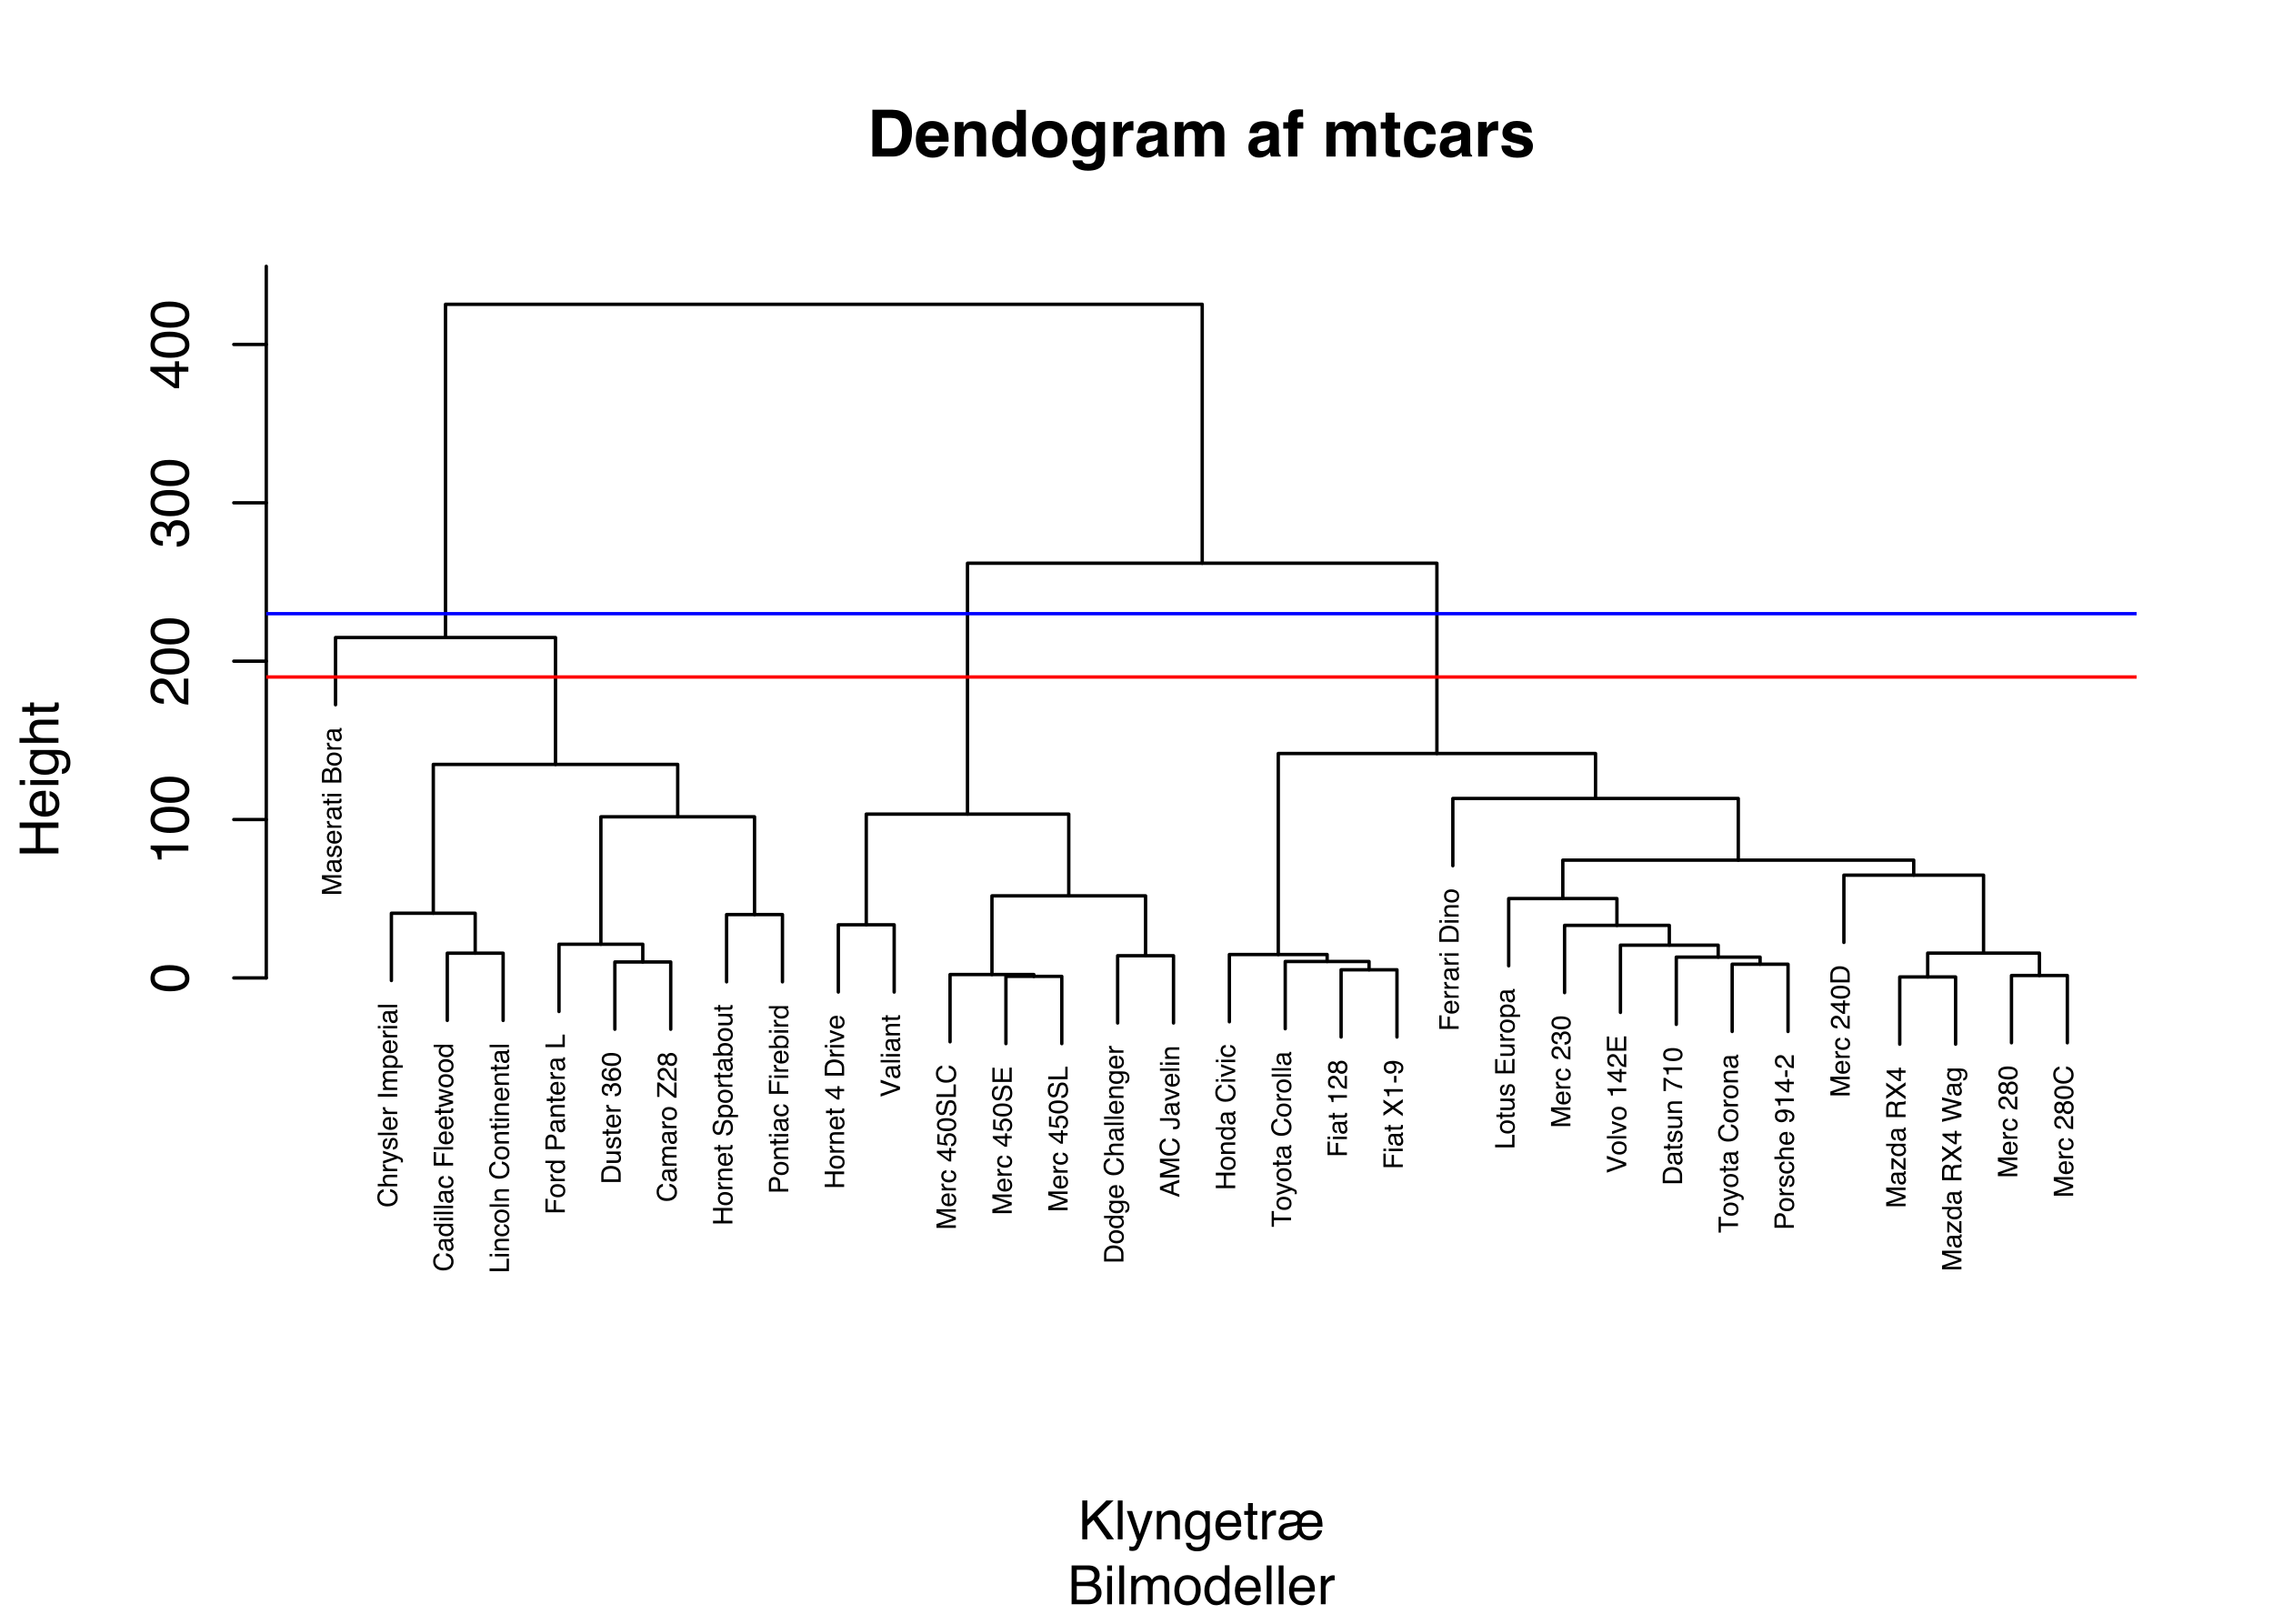 <?xml version="1.0" encoding="UTF-8"?>
<svg xmlns="http://www.w3.org/2000/svg" xmlns:xlink="http://www.w3.org/1999/xlink" width="504pt" height="360pt" viewBox="0 0 504 360" version="1.1">
<defs>
<g>
<symbol overflow="visible" id="glyph0-0">
<path style="stroke:none;" d="M 0 -0.188 L -4.297 -0.188 L -4.297 -3.609 L 0 -3.609 Z M -0.547 -3.078 L -3.766 -3.078 L -3.766 -0.734 L -0.547 -0.734 Z M -0.547 -3.078 "/>
</symbol>
<symbol overflow="visible" id="glyph0-1">
<path style="stroke:none;" d="M -4.297 -0.438 L -4.297 -1.281 L -0.672 -2.516 L -4.297 -3.734 L -4.297 -4.562 L 0 -4.562 L 0 -4.016 L -2.547 -4.016 C -2.629 -4.016 -2.77 -4.016 -2.969 -4.016 C -3.176 -4.023 -3.395 -4.031 -3.625 -4.031 L 0 -2.797 L 0 -2.219 L -3.625 -0.984 L -3.5 -0.984 C -3.395 -0.984 -3.234 -0.984 -3.016 -0.984 C -2.797 -0.992 -2.641 -1 -2.547 -1 L 0 -1 L 0 -0.438 Z M -4.297 -0.438 "/>
</symbol>
<symbol overflow="visible" id="glyph0-2">
<path style="stroke:none;" d="M -0.828 -0.797 C -0.68 -0.797 -0.562 -0.848 -0.469 -0.953 C -0.383 -1.066 -0.344 -1.203 -0.344 -1.359 C -0.344 -1.535 -0.383 -1.711 -0.469 -1.891 C -0.613 -2.18 -0.848 -2.328 -1.172 -2.328 L -1.594 -2.328 C -1.551 -2.266 -1.516 -2.18 -1.484 -2.078 C -1.461 -1.984 -1.445 -1.883 -1.438 -1.781 L -1.391 -1.469 C -1.367 -1.27 -1.332 -1.125 -1.281 -1.031 C -1.188 -0.875 -1.035 -0.797 -0.828 -0.797 Z M -1.906 -2.062 C -1.914 -2.188 -1.961 -2.27 -2.047 -2.312 C -2.098 -2.332 -2.164 -2.344 -2.25 -2.344 C -2.438 -2.344 -2.566 -2.281 -2.641 -2.156 C -2.723 -2.031 -2.766 -1.848 -2.766 -1.609 C -2.766 -1.328 -2.691 -1.129 -2.547 -1.016 C -2.461 -0.953 -2.344 -0.91 -2.188 -0.891 L -2.188 -0.406 C -2.57 -0.414 -2.836 -0.539 -2.984 -0.781 C -3.141 -1.02 -3.219 -1.301 -3.219 -1.625 C -3.219 -1.988 -3.145 -2.285 -3 -2.516 C -2.863 -2.742 -2.645 -2.859 -2.344 -2.859 L -0.547 -2.859 C -0.484 -2.859 -0.438 -2.867 -0.406 -2.891 C -0.375 -2.91 -0.359 -2.957 -0.359 -3.031 C -0.359 -3.062 -0.359 -3.086 -0.359 -3.109 C -0.359 -3.141 -0.363 -3.172 -0.375 -3.203 L 0.016 -3.203 C 0.035 -3.117 0.047 -3.055 0.047 -3.016 C 0.055 -2.973 0.062 -2.914 0.062 -2.844 C 0.062 -2.664 0 -2.535 -0.125 -2.453 C -0.195 -2.41 -0.297 -2.379 -0.422 -2.359 C -0.273 -2.254 -0.148 -2.098 -0.047 -1.891 C 0.055 -1.691 0.109 -1.473 0.109 -1.234 C 0.109 -0.941 0.02 -0.703 -0.156 -0.516 C -0.332 -0.328 -0.555 -0.234 -0.828 -0.234 C -1.117 -0.234 -1.344 -0.32 -1.5 -0.5 C -1.656 -0.688 -1.754 -0.93 -1.797 -1.234 Z M -3.219 -1.625 Z M -3.219 -1.625 "/>
</symbol>
<symbol overflow="visible" id="glyph0-3">
<path style="stroke:none;" d="M -0.984 -0.703 C -0.805 -0.711 -0.672 -0.754 -0.578 -0.828 C -0.41 -0.961 -0.328 -1.195 -0.328 -1.531 C -0.328 -1.719 -0.367 -1.883 -0.453 -2.031 C -0.535 -2.188 -0.664 -2.266 -0.844 -2.266 C -0.977 -2.266 -1.082 -2.203 -1.156 -2.078 C -1.195 -2.004 -1.242 -1.852 -1.297 -1.625 L -1.406 -1.219 C -1.477 -0.945 -1.551 -0.75 -1.625 -0.625 C -1.77 -0.395 -1.969 -0.281 -2.219 -0.281 C -2.52 -0.281 -2.758 -0.383 -2.938 -0.594 C -3.125 -0.812 -3.219 -1.102 -3.219 -1.469 C -3.219 -1.938 -3.078 -2.273 -2.797 -2.484 C -2.629 -2.617 -2.441 -2.68 -2.234 -2.672 L -2.234 -2.188 C -2.359 -2.176 -2.469 -2.129 -2.562 -2.047 C -2.695 -1.93 -2.766 -1.723 -2.766 -1.422 C -2.766 -1.223 -2.727 -1.07 -2.656 -0.969 C -2.582 -0.863 -2.484 -0.812 -2.359 -0.812 C -2.211 -0.812 -2.102 -0.879 -2.031 -1.016 C -1.977 -1.098 -1.93 -1.211 -1.891 -1.359 L -1.812 -1.719 C -1.719 -2.094 -1.629 -2.344 -1.547 -2.469 C -1.41 -2.676 -1.195 -2.781 -0.906 -2.781 C -0.625 -2.781 -0.379 -2.672 -0.172 -2.453 C 0.023 -2.242 0.125 -1.926 0.125 -1.5 C 0.125 -1.031 0.02 -0.695 -0.188 -0.5 C -0.406 -0.312 -0.672 -0.207 -0.984 -0.188 Z M -3.219 -1.484 Z M -3.219 -1.484 "/>
</symbol>
<symbol overflow="visible" id="glyph0-4">
<path style="stroke:none;" d="M -3.203 -1.688 C -3.203 -1.914 -3.148 -2.133 -3.047 -2.344 C -2.941 -2.551 -2.805 -2.707 -2.641 -2.812 C -2.484 -2.926 -2.301 -3 -2.094 -3.031 C -1.945 -3.062 -1.719 -3.078 -1.406 -3.078 L -1.406 -0.781 C -1.082 -0.789 -0.82 -0.863 -0.625 -1 C -0.438 -1.145 -0.344 -1.363 -0.344 -1.656 C -0.344 -1.926 -0.438 -2.145 -0.625 -2.312 C -0.727 -2.406 -0.848 -2.473 -0.984 -2.516 L -0.984 -3.031 C -0.867 -3.02 -0.738 -2.973 -0.594 -2.891 C -0.457 -2.816 -0.344 -2.734 -0.25 -2.641 C -0.094 -2.473 0.008 -2.273 0.062 -2.047 C 0.094 -1.922 0.109 -1.773 0.109 -1.609 C 0.109 -1.223 -0.031 -0.895 -0.312 -0.625 C -0.594 -0.352 -0.992 -0.219 -1.516 -0.219 C -2.016 -0.219 -2.422 -0.352 -2.734 -0.625 C -3.047 -0.895 -3.203 -1.25 -3.203 -1.688 Z M -1.812 -2.531 C -2.039 -2.508 -2.227 -2.461 -2.375 -2.391 C -2.625 -2.242 -2.75 -2 -2.75 -1.656 C -2.75 -1.414 -2.66 -1.211 -2.484 -1.047 C -2.305 -0.891 -2.082 -0.805 -1.812 -0.797 Z M -3.219 -1.641 Z M -3.219 -1.641 "/>
</symbol>
<symbol overflow="visible" id="glyph0-5">
<path style="stroke:none;" d="M -3.141 -0.406 L -3.141 -0.906 L -2.594 -0.906 C -2.695 -0.945 -2.82 -1.047 -2.969 -1.203 C -3.125 -1.359 -3.203 -1.547 -3.203 -1.766 C -3.203 -1.766 -3.203 -1.773 -3.203 -1.797 C -3.203 -1.828 -3.195 -1.867 -3.188 -1.922 L -2.641 -1.922 C -2.641 -1.891 -2.641 -1.859 -2.641 -1.828 C -2.648 -1.805 -2.656 -1.781 -2.656 -1.75 C -2.656 -1.488 -2.566 -1.285 -2.391 -1.141 C -2.223 -0.992 -2.031 -0.922 -1.812 -0.922 L 0 -0.922 L 0 -0.406 Z M -3.141 -0.406 "/>
</symbol>
<symbol overflow="visible" id="glyph0-6">
<path style="stroke:none;" d="M -4.016 -0.5 L -4.016 -1.031 L -3.141 -1.031 L -3.141 -1.531 L -2.703 -1.531 L -2.703 -1.031 L -0.656 -1.031 C -0.551 -1.031 -0.477 -1.066 -0.438 -1.141 C -0.414 -1.18 -0.406 -1.25 -0.406 -1.344 C -0.406 -1.363 -0.406 -1.391 -0.406 -1.422 C -0.406 -1.453 -0.41 -1.488 -0.422 -1.531 L 0 -1.531 C 0.02 -1.469 0.031 -1.398 0.031 -1.328 C 0.039 -1.266 0.047 -1.195 0.047 -1.125 C 0.047 -0.875 -0.016 -0.707 -0.141 -0.625 C -0.266 -0.539 -0.426 -0.5 -0.625 -0.5 L -2.703 -0.5 L -2.703 -0.062 L -3.141 -0.062 L -3.141 -0.5 Z M -4.016 -0.5 "/>
</symbol>
<symbol overflow="visible" id="glyph0-7">
<path style="stroke:none;" d="M -3.125 -0.391 L -3.125 -0.922 L 0 -0.922 L 0 -0.391 Z M -4.297 -0.391 L -4.297 -0.922 L -3.703 -0.922 L -3.703 -0.391 Z M -4.297 -0.391 "/>
</symbol>
<symbol overflow="visible" id="glyph0-8">
<path style="stroke:none;" d=""/>
</symbol>
<symbol overflow="visible" id="glyph0-9">
<path style="stroke:none;" d="M -2.484 -2.078 C -2.484 -2.316 -2.52 -2.508 -2.594 -2.656 C -2.695 -2.863 -2.891 -2.969 -3.172 -2.969 C -3.453 -2.969 -3.641 -2.852 -3.734 -2.625 C -3.785 -2.5 -3.812 -2.305 -3.812 -2.047 L -3.812 -1.016 L -2.484 -1.016 Z M -0.5 -2.266 C -0.5 -2.629 -0.602 -2.883 -0.812 -3.031 C -0.938 -3.125 -1.094 -3.172 -1.281 -3.172 C -1.594 -3.172 -1.805 -3.035 -1.922 -2.766 C -1.984 -2.609 -2.016 -2.41 -2.016 -2.172 L -2.016 -1.016 L -0.5 -1.016 Z M -4.297 -0.438 L -4.297 -2.297 C -4.297 -2.797 -4.148 -3.148 -3.859 -3.359 C -3.68 -3.484 -3.473 -3.547 -3.234 -3.547 C -2.961 -3.547 -2.738 -3.473 -2.562 -3.328 C -2.477 -3.242 -2.395 -3.129 -2.312 -2.984 C -2.227 -3.203 -2.133 -3.363 -2.031 -3.469 C -1.844 -3.664 -1.582 -3.766 -1.25 -3.766 C -0.977 -3.766 -0.727 -3.676 -0.5 -3.5 C -0.164 -3.238 0 -2.828 0 -2.266 L 0 -0.438 Z M -4.297 -0.438 "/>
</symbol>
<symbol overflow="visible" id="glyph0-10">
<path style="stroke:none;" d="M -0.344 -1.625 C -0.344 -1.977 -0.473 -2.219 -0.734 -2.344 C -1.004 -2.477 -1.301 -2.547 -1.625 -2.547 C -1.914 -2.547 -2.148 -2.5 -2.328 -2.406 C -2.617 -2.258 -2.766 -2.004 -2.766 -1.641 C -2.766 -1.316 -2.641 -1.082 -2.391 -0.938 C -2.148 -0.789 -1.859 -0.719 -1.516 -0.719 C -1.18 -0.719 -0.898 -0.789 -0.672 -0.938 C -0.453 -1.082 -0.344 -1.312 -0.344 -1.625 Z M -3.234 -1.656 C -3.234 -2.062 -3.098 -2.398 -2.828 -2.672 C -2.555 -2.953 -2.16 -3.094 -1.641 -3.094 C -1.129 -3.094 -0.707 -2.969 -0.375 -2.719 C -0.051 -2.477 0.109 -2.098 0.109 -1.578 C 0.109 -1.148 -0.035 -0.805 -0.328 -0.547 C -0.617 -0.297 -1.008 -0.172 -1.5 -0.172 C -2.031 -0.172 -2.453 -0.301 -2.766 -0.562 C -3.078 -0.832 -3.234 -1.195 -3.234 -1.656 Z M -3.219 -1.641 Z M -3.219 -1.641 "/>
</symbol>
<symbol overflow="visible" id="glyph0-11">
<path style="stroke:none;" d="M -4.422 -2.266 C -4.422 -2.816 -4.273 -3.238 -3.984 -3.531 C -3.703 -3.832 -3.379 -4.004 -3.016 -4.047 L -3.016 -3.469 C -3.285 -3.406 -3.504 -3.273 -3.672 -3.078 C -3.836 -2.891 -3.922 -2.625 -3.922 -2.281 C -3.922 -1.852 -3.77 -1.508 -3.469 -1.25 C -3.164 -0.988 -2.707 -0.859 -2.094 -0.859 C -1.594 -0.859 -1.188 -0.973 -0.875 -1.203 C -0.562 -1.441 -0.406 -1.797 -0.406 -2.266 C -0.406 -2.691 -0.566 -3.02 -0.891 -3.25 C -1.066 -3.363 -1.297 -3.453 -1.578 -3.516 L -1.578 -4.078 C -1.129 -4.023 -0.75 -3.859 -0.438 -3.578 C -0.07 -3.234 0.109 -2.77 0.109 -2.188 C 0.109 -1.688 -0.039 -1.27 -0.344 -0.938 C -0.738 -0.488 -1.359 -0.266 -2.203 -0.266 C -2.836 -0.266 -3.359 -0.43 -3.766 -0.766 C -4.203 -1.129 -4.422 -1.629 -4.422 -2.266 Z M -4.422 -2.156 Z M -4.422 -2.156 "/>
</symbol>
<symbol overflow="visible" id="glyph0-12">
<path style="stroke:none;" d="M -4.312 -0.391 L -4.312 -0.922 L -2.719 -0.922 C -2.875 -1.047 -2.984 -1.156 -3.047 -1.25 C -3.16 -1.414 -3.219 -1.629 -3.219 -1.891 C -3.219 -2.336 -3.055 -2.645 -2.734 -2.812 C -2.555 -2.895 -2.316 -2.938 -2.016 -2.938 L 0 -2.938 L 0 -2.406 L -1.984 -2.406 C -2.211 -2.406 -2.379 -2.375 -2.484 -2.312 C -2.66 -2.219 -2.75 -2.039 -2.75 -1.781 C -2.75 -1.562 -2.672 -1.363 -2.516 -1.188 C -2.367 -1.008 -2.086 -0.922 -1.672 -0.922 L 0 -0.922 L 0 -0.391 Z M -4.312 -0.391 "/>
</symbol>
<symbol overflow="visible" id="glyph0-13">
<path style="stroke:none;" d="M -3.141 -2.344 L -3.141 -2.938 C -2.941 -2.852 -2.484 -2.688 -1.766 -2.438 C -1.223 -2.238 -0.781 -2.078 -0.438 -1.953 C 0.363 -1.648 0.848 -1.438 1.016 -1.312 C 1.191 -1.188 1.281 -0.973 1.281 -0.672 C 1.281 -0.586 1.273 -0.523 1.266 -0.484 C 1.266 -0.453 1.258 -0.406 1.25 -0.344 L 0.766 -0.344 C 0.785 -0.438 0.801 -0.504 0.812 -0.547 C 0.82 -0.586 0.828 -0.625 0.828 -0.656 C 0.828 -0.75 0.805 -0.816 0.766 -0.859 C 0.734 -0.91 0.695 -0.953 0.656 -0.984 C 0.633 -0.992 0.551 -1.031 0.406 -1.094 C 0.27 -1.156 0.164 -1.195 0.094 -1.219 L -3.141 -0.062 L -3.141 -0.656 L -0.578 -1.5 Z M -3.219 -1.5 Z M -3.219 -1.5 "/>
</symbol>
<symbol overflow="visible" id="glyph0-14">
<path style="stroke:none;" d="M -4.297 -0.406 L -4.297 -0.922 L 0 -0.922 L 0 -0.406 Z M -4.297 -0.406 "/>
</symbol>
<symbol overflow="visible" id="glyph0-15">
<path style="stroke:none;" d="M -4.297 -0.594 L -4.297 -1.172 L 0 -1.172 L 0 -0.594 Z M -4.297 -0.594 "/>
</symbol>
<symbol overflow="visible" id="glyph0-16">
<path style="stroke:none;" d="M -3.141 -0.391 L -3.141 -0.906 L -2.688 -0.906 C -2.844 -1.031 -2.957 -1.145 -3.031 -1.25 C -3.145 -1.426 -3.203 -1.625 -3.203 -1.844 C -3.203 -2.094 -3.145 -2.289 -3.031 -2.438 C -2.957 -2.531 -2.852 -2.609 -2.719 -2.672 C -2.883 -2.797 -3.004 -2.938 -3.078 -3.094 C -3.16 -3.25 -3.203 -3.426 -3.203 -3.625 C -3.203 -4.039 -3.051 -4.328 -2.75 -4.484 C -2.582 -4.566 -2.363 -4.609 -2.094 -4.609 L 0 -4.609 L 0 -4.062 L -2.188 -4.062 C -2.395 -4.062 -2.535 -4.008 -2.609 -3.906 C -2.691 -3.801 -2.734 -3.672 -2.734 -3.516 C -2.734 -3.316 -2.66 -3.141 -2.516 -2.984 C -2.379 -2.836 -2.148 -2.766 -1.828 -2.766 L 0 -2.766 L 0 -2.234 L -2.047 -2.234 C -2.266 -2.234 -2.422 -2.207 -2.516 -2.156 C -2.66 -2.07 -2.734 -1.922 -2.734 -1.703 C -2.734 -1.504 -2.656 -1.32 -2.5 -1.156 C -2.344 -1 -2.066 -0.922 -1.672 -0.922 L 0 -0.922 L 0 -0.391 Z M -3.141 -0.391 "/>
</symbol>
<symbol overflow="visible" id="glyph0-17">
<path style="stroke:none;" d="M -0.359 -1.719 C -0.359 -1.957 -0.457 -2.156 -0.656 -2.312 C -0.863 -2.477 -1.176 -2.562 -1.594 -2.562 C -1.844 -2.562 -2.055 -2.531 -2.234 -2.469 C -2.578 -2.32 -2.75 -2.07 -2.75 -1.719 C -2.75 -1.344 -2.566 -1.094 -2.203 -0.969 C -2.004 -0.895 -1.754 -0.859 -1.453 -0.859 C -1.211 -0.859 -1.008 -0.895 -0.844 -0.969 C -0.52 -1.102 -0.359 -1.352 -0.359 -1.719 Z M -3.125 -0.344 L -3.125 -0.859 L -2.703 -0.859 C -2.848 -0.961 -2.957 -1.078 -3.031 -1.203 C -3.156 -1.379 -3.219 -1.586 -3.219 -1.828 C -3.219 -2.18 -3.078 -2.484 -2.797 -2.734 C -2.523 -2.984 -2.141 -3.109 -1.641 -3.109 C -0.953 -3.109 -0.461 -2.93 -0.172 -2.578 C 0.016 -2.348 0.109 -2.082 0.109 -1.781 C 0.109 -1.539 0.055 -1.344 -0.047 -1.188 C -0.109 -1.094 -0.211 -0.988 -0.359 -0.875 L 1.25 -0.875 L 1.25 -0.344 Z M -3.125 -0.344 "/>
</symbol>
<symbol overflow="visible" id="glyph0-18">
<path style="stroke:none;" d="M -1.531 -0.719 C -1.195 -0.719 -0.914 -0.789 -0.688 -0.938 C -0.457 -1.082 -0.344 -1.312 -0.344 -1.625 C -0.344 -1.863 -0.445 -2.062 -0.656 -2.219 C -0.875 -2.375 -1.176 -2.453 -1.562 -2.453 C -1.957 -2.453 -2.25 -2.367 -2.438 -2.203 C -2.633 -2.047 -2.734 -1.848 -2.734 -1.609 C -2.734 -1.348 -2.629 -1.133 -2.422 -0.969 C -2.223 -0.801 -1.926 -0.719 -1.531 -0.719 Z M -3.188 -1.516 C -3.188 -1.754 -3.141 -1.957 -3.047 -2.125 C -2.984 -2.219 -2.879 -2.32 -2.734 -2.438 L -4.312 -2.438 L -4.312 -2.938 L 0 -2.938 L 0 -2.469 L -0.438 -2.469 C -0.238 -2.344 -0.098 -2.195 -0.016 -2.031 C 0.066 -1.863 0.109 -1.672 0.109 -1.453 C 0.109 -1.109 -0.035 -0.805 -0.328 -0.547 C -0.617 -0.297 -1.008 -0.172 -1.5 -0.172 C -1.957 -0.172 -2.352 -0.285 -2.688 -0.516 C -3.02 -0.742 -3.188 -1.078 -3.188 -1.516 Z M -3.188 -1.516 "/>
</symbol>
<symbol overflow="visible" id="glyph0-19">
<path style="stroke:none;" d="M -3.234 -1.594 C -3.234 -1.945 -3.145 -2.234 -2.969 -2.453 C -2.801 -2.68 -2.504 -2.816 -2.078 -2.859 L -2.078 -2.344 C -2.273 -2.312 -2.438 -2.238 -2.562 -2.125 C -2.688 -2.02 -2.75 -1.844 -2.75 -1.594 C -2.75 -1.258 -2.586 -1.02 -2.266 -0.875 C -2.055 -0.781 -1.797 -0.734 -1.484 -0.734 C -1.16 -0.734 -0.891 -0.801 -0.672 -0.938 C -0.461 -1.07 -0.359 -1.281 -0.359 -1.562 C -0.359 -1.781 -0.426 -1.953 -0.562 -2.078 C -0.695 -2.211 -0.879 -2.301 -1.109 -2.344 L -1.109 -2.859 C -0.691 -2.797 -0.383 -2.645 -0.188 -2.406 C 0 -2.176 0.094 -1.879 0.094 -1.516 C 0.094 -1.109 -0.055 -0.781 -0.359 -0.531 C -0.66 -0.289 -1.035 -0.172 -1.484 -0.172 C -2.035 -0.172 -2.461 -0.301 -2.766 -0.562 C -3.078 -0.832 -3.234 -1.176 -3.234 -1.594 Z M -3.219 -1.516 Z M -3.219 -1.516 "/>
</symbol>
<symbol overflow="visible" id="glyph0-20">
<path style="stroke:none;" d="M -4.297 -0.516 L -4.297 -3.5 L -3.781 -3.5 L -3.781 -1.094 L -2.469 -1.094 L -2.469 -3.203 L -1.953 -3.203 L -1.953 -1.094 L 0 -1.094 L 0 -0.516 Z M -4.297 -0.516 "/>
</symbol>
<symbol overflow="visible" id="glyph0-21">
<path style="stroke:none;" d="M -3.141 -0.625 L -0.672 -1.234 L -3.141 -1.844 L -3.141 -2.438 L -0.688 -3.047 L -3.141 -3.688 L -3.141 -4.219 L 0 -3.312 L 0 -2.766 L -2.422 -2.125 L 0 -1.5 L 0 -0.953 L -3.141 -0.047 Z M -3.141 -0.625 "/>
</symbol>
<symbol overflow="visible" id="glyph0-22">
<path style="stroke:none;" d="M -4.297 -0.453 L -4.297 -1.047 L -0.516 -1.047 L -0.516 -3.219 L 0 -3.219 L 0 -0.453 Z M -4.297 -0.453 "/>
</symbol>
<symbol overflow="visible" id="glyph0-23">
<path style="stroke:none;" d="M -3.141 -0.391 L -3.141 -0.891 L -2.688 -0.891 C -2.875 -1.035 -3.004 -1.191 -3.078 -1.359 C -3.16 -1.523 -3.203 -1.707 -3.203 -1.906 C -3.203 -2.352 -3.051 -2.656 -2.75 -2.812 C -2.57 -2.895 -2.328 -2.938 -2.016 -2.938 L 0 -2.938 L 0 -2.406 L -1.984 -2.406 C -2.172 -2.406 -2.32 -2.379 -2.438 -2.328 C -2.633 -2.234 -2.734 -2.062 -2.734 -1.812 C -2.734 -1.688 -2.723 -1.582 -2.703 -1.5 C -2.648 -1.363 -2.562 -1.238 -2.438 -1.125 C -2.332 -1.039 -2.223 -0.984 -2.109 -0.953 C -2.004 -0.93 -1.848 -0.922 -1.641 -0.922 L 0 -0.922 L 0 -0.391 Z M -3.219 -1.625 Z M -3.219 -1.625 "/>
</symbol>
<symbol overflow="visible" id="glyph0-24">
<path style="stroke:none;" d="M -4.297 -0.516 L -4.297 -2.453 C -4.297 -2.836 -4.188 -3.145 -3.969 -3.375 C -3.758 -3.613 -3.461 -3.734 -3.078 -3.734 C -2.734 -3.734 -2.438 -3.625 -2.188 -3.406 C -1.938 -3.195 -1.812 -2.879 -1.812 -2.453 L -1.812 -1.094 L 0 -1.094 L 0 -0.516 Z M -3.062 -3.141 C -3.383 -3.141 -3.602 -3.02 -3.719 -2.781 C -3.77 -2.656 -3.797 -2.477 -3.797 -2.25 L -3.797 -1.094 L -2.312 -1.094 L -2.312 -2.25 C -2.312 -2.52 -2.363 -2.734 -2.469 -2.891 C -2.582 -3.055 -2.781 -3.141 -3.062 -3.141 Z M -3.062 -3.141 "/>
</symbol>
<symbol overflow="visible" id="glyph0-25">
<path style="stroke:none;" d="M -0.5 -2.109 C -0.5 -2.305 -0.52 -2.469 -0.562 -2.594 C -0.633 -2.82 -0.781 -3.008 -1 -3.156 C -1.176 -3.27 -1.398 -3.352 -1.672 -3.406 C -1.828 -3.438 -1.977 -3.453 -2.125 -3.453 C -2.656 -3.453 -3.066 -3.344 -3.359 -3.125 C -3.648 -2.914 -3.797 -2.578 -3.797 -2.109 L -3.797 -1.062 L -0.5 -1.062 Z M -4.297 -0.484 L -4.297 -2.234 C -4.297 -2.816 -4.086 -3.273 -3.672 -3.609 C -3.297 -3.898 -2.812 -4.047 -2.219 -4.047 C -1.758 -4.047 -1.348 -3.957 -0.984 -3.781 C -0.328 -3.477 0 -2.957 0 -2.219 L 0 -0.484 Z M -4.297 -0.484 "/>
</symbol>
<symbol overflow="visible" id="glyph0-26">
<path style="stroke:none;" d="M -3.141 -0.922 L -1.062 -0.922 C -0.895 -0.922 -0.758 -0.941 -0.656 -0.984 C -0.469 -1.078 -0.375 -1.254 -0.375 -1.516 C -0.375 -1.879 -0.539 -2.129 -0.875 -2.266 C -1.051 -2.336 -1.289 -2.375 -1.594 -2.375 L -3.141 -2.375 L -3.141 -2.906 L 0 -2.906 L 0 -2.406 L -0.469 -2.406 C -0.344 -2.344 -0.238 -2.258 -0.156 -2.156 C 0 -1.957 0.078 -1.711 0.078 -1.422 C 0.078 -0.973 -0.066 -0.664 -0.359 -0.5 C -0.523 -0.414 -0.738 -0.375 -1 -0.375 L -3.141 -0.375 Z M -3.219 -1.641 Z M -3.219 -1.641 "/>
</symbol>
<symbol overflow="visible" id="glyph0-27">
<path style="stroke:none;" d="M 0.109 -1.562 C 0.109 -1.062 -0.023 -0.695 -0.297 -0.469 C -0.566 -0.25 -0.898 -0.141 -1.297 -0.141 L -1.297 -0.688 C -1.016 -0.719 -0.816 -0.77 -0.703 -0.844 C -0.473 -0.977 -0.359 -1.227 -0.359 -1.594 C -0.359 -1.863 -0.43 -2.082 -0.578 -2.25 C -0.734 -2.426 -0.926 -2.516 -1.156 -2.516 C -1.445 -2.516 -1.648 -2.426 -1.766 -2.25 C -1.879 -2.07 -1.938 -1.82 -1.938 -1.5 C -1.938 -1.469 -1.938 -1.43 -1.938 -1.391 C -1.938 -1.359 -1.938 -1.328 -1.938 -1.297 L -2.406 -1.297 C -2.395 -1.348 -2.391 -1.391 -2.391 -1.422 C -2.391 -1.461 -2.391 -1.504 -2.391 -1.547 C -2.391 -1.742 -2.422 -1.906 -2.484 -2.031 C -2.586 -2.258 -2.781 -2.375 -3.062 -2.375 C -3.27 -2.375 -3.43 -2.297 -3.547 -2.141 C -3.66 -1.992 -3.719 -1.82 -3.719 -1.625 C -3.719 -1.27 -3.602 -1.023 -3.375 -0.891 C -3.238 -0.816 -3.051 -0.773 -2.812 -0.766 L -2.812 -0.25 C -3.125 -0.25 -3.391 -0.312 -3.609 -0.438 C -4.004 -0.656 -4.203 -1.035 -4.203 -1.578 C -4.203 -2.004 -4.102 -2.332 -3.906 -2.562 C -3.719 -2.801 -3.445 -2.922 -3.094 -2.922 C -2.832 -2.922 -2.625 -2.848 -2.469 -2.703 C -2.363 -2.617 -2.285 -2.508 -2.234 -2.375 C -2.172 -2.594 -2.051 -2.766 -1.875 -2.891 C -1.707 -3.016 -1.5 -3.078 -1.25 -3.078 C -0.844 -3.078 -0.516 -2.941 -0.266 -2.672 C -0.016 -2.41 0.109 -2.039 0.109 -1.562 Z M 0.109 -1.562 "/>
</symbol>
<symbol overflow="visible" id="glyph0-28">
<path style="stroke:none;" d="M -4.219 -1.75 C -4.219 -2.219 -4.094 -2.547 -3.844 -2.734 C -3.602 -2.922 -3.352 -3.016 -3.094 -3.016 L -3.094 -2.484 C -3.258 -2.453 -3.391 -2.406 -3.484 -2.344 C -3.66 -2.219 -3.75 -2.023 -3.75 -1.766 C -3.75 -1.473 -3.613 -1.238 -3.344 -1.062 C -3.07 -0.883 -2.68 -0.785 -2.172 -0.766 C -2.348 -0.891 -2.477 -1.047 -2.562 -1.234 C -2.645 -1.398 -2.688 -1.586 -2.688 -1.797 C -2.688 -2.141 -2.57 -2.441 -2.344 -2.703 C -2.125 -2.973 -1.789 -3.109 -1.344 -3.109 C -0.969 -3.109 -0.629 -2.984 -0.328 -2.734 C -0.035 -2.484 0.109 -2.129 0.109 -1.672 C 0.109 -1.273 -0.035 -0.93 -0.328 -0.641 C -0.629 -0.359 -1.133 -0.219 -1.844 -0.219 C -2.363 -0.219 -2.805 -0.285 -3.172 -0.422 C -3.867 -0.66 -4.219 -1.102 -4.219 -1.75 Z M -0.359 -1.719 C -0.359 -2 -0.453 -2.207 -0.641 -2.344 C -0.828 -2.477 -1.047 -2.547 -1.297 -2.547 C -1.516 -2.547 -1.719 -2.484 -1.906 -2.359 C -2.102 -2.234 -2.203 -2.008 -2.203 -1.688 C -2.203 -1.457 -2.125 -1.258 -1.969 -1.094 C -1.82 -0.926 -1.598 -0.844 -1.297 -0.844 C -1.035 -0.844 -0.812 -0.914 -0.625 -1.062 C -0.445 -1.219 -0.359 -1.438 -0.359 -1.719 Z M -0.359 -1.719 "/>
</symbol>
<symbol overflow="visible" id="glyph0-29">
<path style="stroke:none;" d="M -4.203 -1.625 C -4.203 -2.164 -3.977 -2.555 -3.531 -2.797 C -3.176 -2.984 -2.703 -3.078 -2.109 -3.078 C -1.535 -3.078 -1.062 -2.992 -0.688 -2.828 C -0.156 -2.578 0.109 -2.176 0.109 -1.625 C 0.109 -1.113 -0.109 -0.738 -0.547 -0.5 C -0.91 -0.289 -1.398 -0.188 -2.016 -0.188 C -2.492 -0.188 -2.898 -0.25 -3.234 -0.375 C -3.879 -0.602 -4.203 -1.02 -4.203 -1.625 Z M -0.359 -1.625 C -0.359 -1.895 -0.477 -2.109 -0.719 -2.266 C -0.969 -2.43 -1.422 -2.516 -2.078 -2.516 C -2.555 -2.516 -2.945 -2.453 -3.25 -2.328 C -3.562 -2.211 -3.719 -1.988 -3.719 -1.656 C -3.719 -1.344 -3.57 -1.113 -3.281 -0.969 C -2.988 -0.832 -2.562 -0.766 -2 -0.766 C -1.562 -0.766 -1.219 -0.805 -0.969 -0.891 C -0.562 -1.035 -0.359 -1.281 -0.359 -1.625 Z M -0.359 -1.625 "/>
</symbol>
<symbol overflow="visible" id="glyph0-30">
<path style="stroke:none;" d="M -0.484 -0.141 L -3.797 -2.781 L -3.797 -0.328 L -4.297 -0.328 L -4.297 -3.531 L -3.797 -3.531 L -0.516 -0.875 L -0.516 -3.531 L 0 -3.531 L 0 -0.141 Z M -4.297 -1.938 Z M -4.297 -1.938 "/>
</symbol>
<symbol overflow="visible" id="glyph0-31">
<path style="stroke:none;" d="M 0 -0.188 C -0.363 -0.207 -0.676 -0.281 -0.938 -0.406 C -1.207 -0.539 -1.453 -0.797 -1.672 -1.172 L -2 -1.734 C -2.145 -1.984 -2.27 -2.16 -2.375 -2.266 C -2.531 -2.422 -2.719 -2.5 -2.938 -2.5 C -3.176 -2.5 -3.367 -2.426 -3.516 -2.281 C -3.66 -2.133 -3.734 -1.941 -3.734 -1.703 C -3.734 -1.336 -3.594 -1.086 -3.312 -0.953 C -3.164 -0.879 -2.961 -0.836 -2.703 -0.828 L -2.703 -0.297 C -3.066 -0.297 -3.363 -0.363 -3.594 -0.5 C -4 -0.719 -4.203 -1.117 -4.203 -1.703 C -4.203 -2.18 -4.07 -2.531 -3.812 -2.75 C -3.562 -2.977 -3.273 -3.094 -2.953 -3.094 C -2.617 -3.094 -2.332 -2.973 -2.094 -2.734 C -1.957 -2.598 -1.789 -2.352 -1.594 -2 L -1.359 -1.594 C -1.254 -1.406 -1.156 -1.254 -1.062 -1.141 C -0.895 -0.953 -0.707 -0.832 -0.5 -0.781 L -0.5 -3.062 L 0 -3.062 Z M 0 -0.188 "/>
</symbol>
<symbol overflow="visible" id="glyph0-32">
<path style="stroke:none;" d="M -2.438 -1.625 C -2.438 -1.863 -2.5 -2.047 -2.625 -2.172 C -2.758 -2.305 -2.914 -2.375 -3.094 -2.375 C -3.25 -2.375 -3.391 -2.312 -3.516 -2.188 C -3.648 -2.062 -3.719 -1.867 -3.719 -1.609 C -3.719 -1.359 -3.648 -1.176 -3.516 -1.062 C -3.391 -0.945 -3.238 -0.891 -3.062 -0.891 C -2.863 -0.891 -2.707 -0.961 -2.594 -1.109 C -2.488 -1.254 -2.438 -1.426 -2.438 -1.625 Z M -0.359 -1.672 C -0.359 -1.91 -0.422 -2.109 -0.547 -2.266 C -0.68 -2.43 -0.883 -2.516 -1.156 -2.516 C -1.426 -2.516 -1.629 -2.43 -1.766 -2.266 C -1.91 -2.098 -1.984 -1.883 -1.984 -1.625 C -1.984 -1.375 -1.91 -1.164 -1.766 -1 C -1.617 -0.844 -1.422 -0.766 -1.172 -0.766 C -0.953 -0.766 -0.758 -0.836 -0.594 -0.984 C -0.438 -1.129 -0.359 -1.359 -0.359 -1.672 Z M -2.234 -0.922 C -2.297 -0.766 -2.367 -0.648 -2.453 -0.578 C -2.609 -0.422 -2.812 -0.344 -3.062 -0.344 C -3.375 -0.344 -3.641 -0.453 -3.859 -0.672 C -4.086 -0.898 -4.203 -1.223 -4.203 -1.641 C -4.203 -2.047 -4.098 -2.363 -3.891 -2.594 C -3.68 -2.82 -3.43 -2.938 -3.141 -2.938 C -2.879 -2.938 -2.672 -2.867 -2.516 -2.734 C -2.422 -2.66 -2.328 -2.547 -2.234 -2.391 C -2.16 -2.566 -2.07 -2.703 -1.969 -2.797 C -1.77 -2.984 -1.516 -3.078 -1.203 -3.078 C -0.836 -3.078 -0.523 -2.953 -0.266 -2.703 C -0.004 -2.453 0.125 -2.102 0.125 -1.656 C 0.125 -1.25 0.016 -0.898 -0.203 -0.609 C -0.43 -0.328 -0.754 -0.188 -1.172 -0.188 C -1.422 -0.188 -1.633 -0.25 -1.812 -0.375 C -2 -0.5 -2.141 -0.68 -2.234 -0.922 Z M -2.234 -0.922 "/>
</symbol>
<symbol overflow="visible" id="glyph0-33">
<path style="stroke:none;" d="M -4.297 -0.469 L -4.297 -1.062 L -2.531 -1.062 L -2.531 -3.297 L -4.297 -3.297 L -4.297 -3.891 L 0 -3.891 L 0 -3.297 L -2.016 -3.297 L -2.016 -1.062 L 0 -1.062 L 0 -0.469 Z M -4.297 -0.469 "/>
</symbol>
<symbol overflow="visible" id="glyph0-34">
<path style="stroke:none;" d="M -1.391 -0.844 C -1.141 -0.852 -0.941 -0.91 -0.797 -1.016 C -0.504 -1.203 -0.359 -1.539 -0.359 -2.031 C -0.359 -2.25 -0.391 -2.445 -0.453 -2.625 C -0.578 -2.977 -0.797 -3.156 -1.109 -3.156 C -1.348 -3.156 -1.516 -3.082 -1.609 -2.938 C -1.711 -2.781 -1.797 -2.547 -1.859 -2.234 L -2 -1.656 C -2.082 -1.27 -2.176 -1 -2.281 -0.844 C -2.457 -0.57 -2.727 -0.438 -3.094 -0.438 C -3.477 -0.438 -3.789 -0.566 -4.031 -0.828 C -4.281 -1.098 -4.406 -1.477 -4.406 -1.969 C -4.406 -2.426 -4.297 -2.812 -4.078 -3.125 C -3.867 -3.438 -3.523 -3.594 -3.047 -3.594 L -3.047 -3.047 C -3.273 -3.016 -3.453 -2.953 -3.578 -2.859 C -3.797 -2.68 -3.906 -2.379 -3.906 -1.953 C -3.906 -1.609 -3.832 -1.359 -3.688 -1.203 C -3.539 -1.055 -3.375 -0.984 -3.188 -0.984 C -2.977 -0.984 -2.82 -1.07 -2.719 -1.25 C -2.656 -1.363 -2.578 -1.625 -2.484 -2.031 L -2.359 -2.641 C -2.285 -2.93 -2.191 -3.156 -2.078 -3.312 C -1.879 -3.582 -1.586 -3.719 -1.203 -3.719 C -0.723 -3.719 -0.379 -3.547 -0.172 -3.203 C 0.023 -2.859 0.125 -2.457 0.125 -2 C 0.125 -1.457 -0.008 -1.035 -0.281 -0.734 C -0.551 -0.43 -0.922 -0.285 -1.391 -0.297 Z M -4.422 -2.016 Z M -4.422 -2.016 "/>
</symbol>
<symbol overflow="visible" id="glyph0-35">
<path style="stroke:none;" d="M -4.312 -0.344 L -4.312 -0.859 L -2.75 -0.859 C -2.906 -0.973 -3.02 -1.109 -3.094 -1.266 C -3.176 -1.43 -3.219 -1.609 -3.219 -1.797 C -3.219 -2.18 -3.082 -2.492 -2.812 -2.734 C -2.551 -2.984 -2.156 -3.109 -1.625 -3.109 C -1.133 -3.109 -0.723 -2.988 -0.391 -2.75 C -0.066 -2.508 0.094 -2.176 0.094 -1.75 C 0.094 -1.508 0.035 -1.305 -0.078 -1.141 C -0.141 -1.047 -0.25 -0.941 -0.406 -0.828 L 0 -0.828 L 0 -0.344 Z M -0.359 -1.719 C -0.359 -2 -0.473 -2.207 -0.703 -2.344 C -0.93 -2.488 -1.234 -2.562 -1.609 -2.562 C -1.93 -2.562 -2.203 -2.488 -2.422 -2.344 C -2.641 -2.207 -2.75 -2.004 -2.75 -1.734 C -2.75 -1.492 -2.66 -1.281 -2.484 -1.094 C -2.305 -0.914 -2.016 -0.828 -1.609 -0.828 C -1.305 -0.828 -1.066 -0.863 -0.891 -0.938 C -0.535 -1.082 -0.359 -1.344 -0.359 -1.719 Z M -0.359 -1.719 "/>
</symbol>
<symbol overflow="visible" id="glyph0-36">
<path style="stroke:none;" d="M -1.484 -1.984 L -3.391 -1.984 L -1.484 -0.641 Z M 0 -2 L -1.031 -2 L -1.031 -0.156 L -1.547 -0.156 L -4.203 -2.078 L -4.203 -2.516 L -1.484 -2.516 L -1.484 -3.141 L -1.031 -3.141 L -1.031 -2.516 L 0 -2.516 Z M 0 -2 "/>
</symbol>
<symbol overflow="visible" id="glyph0-37">
<path style="stroke:none;" d="M -3.141 -0.641 L -0.578 -1.484 L -3.141 -2.359 L -3.141 -2.938 L 0 -1.75 L 0 -1.188 L -3.141 -0.031 Z M -3.141 -0.641 "/>
</symbol>
<symbol overflow="visible" id="glyph0-38">
<path style="stroke:none;" d="M -4.297 -0.797 L -0.641 -2.031 L -4.297 -3.25 L -4.297 -3.906 L 0 -2.344 L 0 -1.719 L -4.297 -0.156 Z M -4.297 -0.797 "/>
</symbol>
<symbol overflow="visible" id="glyph0-39">
<path style="stroke:none;" d="M -1.062 -0.734 C -0.77 -0.773 -0.566 -0.914 -0.453 -1.156 C -0.391 -1.281 -0.359 -1.426 -0.359 -1.594 C -0.359 -1.906 -0.457 -2.133 -0.656 -2.281 C -0.852 -2.438 -1.07 -2.516 -1.312 -2.516 C -1.613 -2.516 -1.844 -2.426 -2 -2.25 C -2.156 -2.07 -2.234 -1.859 -2.234 -1.609 C -2.234 -1.422 -2.195 -1.258 -2.125 -1.125 C -2.062 -1 -1.969 -0.891 -1.844 -0.797 L -1.859 -0.344 L -4.125 -0.672 L -4.125 -2.844 L -3.609 -2.844 L -3.609 -1.062 L -2.453 -0.875 C -2.523 -0.977 -2.578 -1.07 -2.609 -1.156 C -2.68 -1.312 -2.719 -1.492 -2.719 -1.703 C -2.719 -2.086 -2.594 -2.41 -2.344 -2.672 C -2.094 -2.941 -1.773 -3.078 -1.391 -3.078 C -0.992 -3.078 -0.645 -2.953 -0.344 -2.703 C -0.039 -2.461 0.109 -2.078 0.109 -1.547 C 0.109 -1.203 0.016 -0.895 -0.172 -0.625 C -0.367 -0.363 -0.664 -0.219 -1.062 -0.188 Z M -1.062 -0.734 "/>
</symbol>
<symbol overflow="visible" id="glyph0-40">
<path style="stroke:none;" d="M -4.297 -0.516 L -4.297 -3.656 L -3.781 -3.656 L -3.781 -1.078 L -2.469 -1.078 L -2.469 -3.453 L -1.969 -3.453 L -1.969 -1.078 L -0.516 -1.078 L -0.516 -3.688 L 0 -3.688 L 0 -0.516 Z M -4.297 -2.109 Z M -4.297 -2.109 "/>
</symbol>
<symbol overflow="visible" id="glyph0-41">
<path style="stroke:none;" d="M -3.188 -1.5 C -3.188 -1.738 -3.129 -1.953 -3.016 -2.141 C -2.941 -2.234 -2.844 -2.332 -2.719 -2.438 L -3.109 -2.438 L -3.109 -2.938 L -0.25 -2.938 C 0.145 -2.938 0.457 -2.875 0.688 -2.75 C 1.113 -2.531 1.328 -2.117 1.328 -1.516 C 1.328 -1.18 1.25 -0.895 1.094 -0.656 C 0.945 -0.426 0.711 -0.301 0.391 -0.281 L 0.391 -0.812 C 0.523 -0.832 0.633 -0.883 0.719 -0.969 C 0.832 -1.082 0.891 -1.27 0.891 -1.531 C 0.891 -1.938 0.75 -2.203 0.469 -2.328 C 0.301 -2.398 0 -2.43 -0.438 -2.422 C -0.281 -2.316 -0.16 -2.188 -0.078 -2.031 C -0.004 -1.883 0.031 -1.691 0.031 -1.453 C 0.031 -1.109 -0.086 -0.805 -0.328 -0.547 C -0.566 -0.297 -0.961 -0.172 -1.516 -0.172 C -2.047 -0.172 -2.457 -0.301 -2.75 -0.562 C -3.039 -0.82 -3.188 -1.133 -3.188 -1.5 Z M -1.578 -2.438 C -1.973 -2.438 -2.266 -2.359 -2.453 -2.203 C -2.641 -2.047 -2.734 -1.844 -2.734 -1.594 C -2.734 -1.219 -2.555 -0.961 -2.203 -0.828 C -2.016 -0.754 -1.773 -0.719 -1.484 -0.719 C -1.129 -0.719 -0.859 -0.789 -0.672 -0.938 C -0.484 -1.082 -0.391 -1.273 -0.391 -1.516 C -0.391 -1.891 -0.562 -2.156 -0.906 -2.312 C -1.102 -2.395 -1.328 -2.438 -1.578 -2.438 Z M -3.219 -1.562 Z M -3.219 -1.562 "/>
</symbol>
<symbol overflow="visible" id="glyph0-42">
<path style="stroke:none;" d="M -1.766 -2.672 L -3.672 -2.016 L -1.766 -1.312 Z M -4.297 -1.703 L -4.297 -2.375 L 0 -3.922 L 0 -3.297 L -1.297 -2.859 L -1.297 -1.156 L 0 -0.688 L 0 -0.094 Z M -4.297 -1.703 "/>
</symbol>
<symbol overflow="visible" id="glyph0-43">
<path style="stroke:none;" d="M -1.281 -2.562 C -0.914 -2.562 -0.633 -2.508 -0.438 -2.406 C -0.07 -2.207 0.109 -1.828 0.109 -1.266 C 0.109 -0.941 0.023 -0.664 -0.141 -0.438 C -0.316 -0.219 -0.629 -0.109 -1.078 -0.109 L -1.391 -0.109 L -1.391 -0.656 L -1.078 -0.656 C -0.848 -0.656 -0.672 -0.707 -0.547 -0.812 C -0.43 -0.914 -0.375 -1.078 -0.375 -1.297 C -0.375 -1.609 -0.477 -1.812 -0.688 -1.906 C -0.82 -1.969 -1.07 -2 -1.438 -2 L -4.297 -2 L -4.297 -2.562 Z M -1.281 -2.562 "/>
</symbol>
<symbol overflow="visible" id="glyph0-44">
<path style="stroke:none;" d="M -4.297 -3.594 L -3.797 -3.594 L -3.797 -2.141 L 0 -2.141 L 0 -1.547 L -3.797 -1.547 L -3.797 -0.094 L -4.297 -0.094 Z M -4.297 -3.594 "/>
</symbol>
<symbol overflow="visible" id="glyph0-45">
<path style="stroke:none;" d="M -2.969 -0.578 L -3.375 -0.578 C -3.414 -0.953 -3.477 -1.211 -3.562 -1.359 C -3.645 -1.516 -3.848 -1.629 -4.172 -1.703 L -4.172 -2.125 L 0 -2.125 L 0 -1.562 L -2.969 -1.562 Z M -2.969 -0.578 "/>
</symbol>
<symbol overflow="visible" id="glyph0-46">
<path style="stroke:none;" d="M 0 -0.828 L 0 -0.125 L -2.203 -1.672 L -4.297 -0.219 L -4.297 -0.953 L -2.656 -2.047 L -4.297 -3.141 L -4.297 -3.828 L -2.203 -2.391 L 0 -3.906 L 0 -3.172 L -1.766 -2.016 Z M 0 -0.828 "/>
</symbol>
<symbol overflow="visible" id="glyph0-47">
<path style="stroke:none;" d="M -1.938 -0.25 L -1.938 -1.719 L -1.406 -1.719 L -1.406 -0.25 Z M -1.938 -0.25 "/>
</symbol>
<symbol overflow="visible" id="glyph0-48">
<path style="stroke:none;" d="M -1.016 -0.797 C -0.723 -0.816 -0.52 -0.93 -0.406 -1.141 C -0.352 -1.242 -0.328 -1.363 -0.328 -1.5 C -0.328 -1.75 -0.43 -1.961 -0.641 -2.141 C -0.848 -2.316 -1.273 -2.441 -1.922 -2.516 C -1.734 -2.398 -1.598 -2.254 -1.516 -2.078 C -1.441 -1.91 -1.406 -1.727 -1.406 -1.531 C -1.406 -1.125 -1.531 -0.801 -1.781 -0.562 C -2.039 -0.332 -2.367 -0.219 -2.766 -0.219 C -3.141 -0.219 -3.473 -0.332 -3.766 -0.562 C -4.055 -0.789 -4.203 -1.133 -4.203 -1.594 C -4.203 -2.207 -3.926 -2.629 -3.375 -2.859 C -3.07 -2.984 -2.691 -3.047 -2.234 -3.047 C -1.723 -3.047 -1.27 -2.969 -0.875 -2.812 C -0.207 -2.562 0.125 -2.129 0.125 -1.516 C 0.125 -1.109 0.016 -0.797 -0.203 -0.578 C -0.422 -0.367 -0.691 -0.266 -1.016 -0.266 Z M -1.875 -1.594 C -1.875 -1.801 -1.941 -1.988 -2.078 -2.156 C -2.211 -2.332 -2.453 -2.422 -2.797 -2.422 C -3.109 -2.422 -3.336 -2.344 -3.484 -2.188 C -3.641 -2.039 -3.719 -1.848 -3.719 -1.609 C -3.719 -1.348 -3.629 -1.141 -3.453 -0.984 C -3.285 -0.836 -3.055 -0.766 -2.766 -0.766 C -2.492 -0.766 -2.273 -0.828 -2.109 -0.953 C -1.953 -1.086 -1.875 -1.301 -1.875 -1.594 Z M -1.875 -1.594 "/>
</symbol>
<symbol overflow="visible" id="glyph0-49">
<path style="stroke:none;" d="M -4.125 -3.141 L -3.672 -3.141 C -3.535 -3.004 -3.305 -2.82 -2.984 -2.594 C -2.66 -2.375 -2.312 -2.176 -1.938 -2 C -1.57 -1.832 -1.238 -1.707 -0.938 -1.625 C -0.738 -1.562 -0.426 -1.488 0 -1.406 L 0 -0.812 C -0.801 -0.945 -1.598 -1.242 -2.391 -1.703 C -2.859 -1.961 -3.258 -2.242 -3.594 -2.547 L -3.594 -0.219 L -4.125 -0.219 Z M -4.125 -3.141 "/>
</symbol>
<symbol overflow="visible" id="glyph0-50">
<path style="stroke:none;" d="M -0.422 -0.156 L -2.672 -2.016 L -2.672 -0.297 L -3.141 -0.297 L -3.141 -2.719 L -2.703 -2.719 L -0.469 -0.875 L -0.469 -2.781 L 0 -2.781 L 0 -0.156 Z M -3.219 -1.516 Z M -3.219 -1.516 "/>
</symbol>
<symbol overflow="visible" id="glyph0-51">
<path style="stroke:none;" d="M -2.328 -2.453 C -2.328 -2.734 -2.379 -2.953 -2.484 -3.109 C -2.598 -3.266 -2.801 -3.344 -3.094 -3.344 C -3.395 -3.344 -3.602 -3.234 -3.719 -3.016 C -3.77 -2.891 -3.797 -2.727 -3.797 -2.531 L -3.797 -1.109 L -2.328 -1.109 Z M -4.297 -0.531 L -4.297 -2.516 C -4.297 -2.848 -4.25 -3.117 -4.156 -3.328 C -3.977 -3.734 -3.641 -3.938 -3.141 -3.938 C -2.879 -3.938 -2.664 -3.883 -2.5 -3.781 C -2.344 -3.676 -2.211 -3.523 -2.109 -3.328 C -2.047 -3.492 -1.957 -3.617 -1.844 -3.703 C -1.727 -3.797 -1.547 -3.848 -1.297 -3.859 L -0.734 -3.875 C -0.566 -3.875 -0.441 -3.891 -0.359 -3.922 C -0.223 -3.953 -0.133 -4.016 -0.094 -4.109 L 0 -4.109 L 0 -3.391 C -0.039 -3.367 -0.086 -3.352 -0.141 -3.344 C -0.203 -3.332 -0.316 -3.32 -0.484 -3.312 L -1.203 -3.281 C -1.484 -3.258 -1.672 -3.156 -1.766 -2.969 C -1.816 -2.852 -1.844 -2.676 -1.844 -2.438 L -1.844 -1.109 L 0 -1.109 L 0 -0.531 Z M -4.297 -0.531 "/>
</symbol>
<symbol overflow="visible" id="glyph0-52">
<path style="stroke:none;" d="M -4.297 -0.734 L -0.797 -1.547 L -4.297 -2.531 L -4.297 -3.156 L -0.797 -4.125 L -4.297 -4.938 L -4.297 -5.578 L 0 -4.453 L 0 -3.844 L -3.562 -2.844 L 0 -1.844 L 0 -1.234 L -4.297 -0.109 Z M -4.297 -0.734 "/>
</symbol>
<symbol overflow="visible" id="glyph1-0">
<path style="stroke:none;" d="M 0 -0.391 L -8.609 -0.391 L -8.609 -7.219 L 0 -7.219 Z M -1.078 -6.141 L -7.531 -6.141 L -7.531 -1.469 L -1.078 -1.469 Z M -1.078 -6.141 "/>
</symbol>
<symbol overflow="visible" id="glyph1-1">
<path style="stroke:none;" d="M -8.391 -3.25 C -8.391 -4.332 -7.941 -5.117 -7.047 -5.609 C -6.359 -5.984 -5.41 -6.172 -4.203 -6.172 C -3.066 -6.172 -2.125 -6 -1.375 -5.656 C -0.301 -5.164 0.234 -4.359 0.234 -3.234 C 0.234 -2.234 -0.203 -1.484 -1.078 -0.984 C -1.816 -0.578 -2.801 -0.375 -4.031 -0.375 C -4.977 -0.375 -5.797 -0.5 -6.484 -0.75 C -7.754 -1.207 -8.391 -2.039 -8.391 -3.25 Z M -0.734 -3.234 C -0.734 -3.785 -0.973 -4.223 -1.453 -4.547 C -1.941 -4.867 -2.848 -5.031 -4.172 -5.031 C -5.117 -5.031 -5.898 -4.91 -6.516 -4.672 C -7.129 -4.441 -7.438 -3.988 -7.438 -3.312 C -7.438 -2.688 -7.145 -2.227 -6.562 -1.938 C -5.977 -1.656 -5.117 -1.516 -3.984 -1.516 C -3.129 -1.516 -2.441 -1.609 -1.922 -1.797 C -1.129 -2.078 -0.734 -2.555 -0.734 -3.234 Z M -0.734 -3.234 "/>
</symbol>
<symbol overflow="visible" id="glyph1-2">
<path style="stroke:none;" d="M -5.938 -1.156 L -6.75 -1.156 C -6.82 -1.914 -6.945 -2.441 -7.125 -2.734 C -7.301 -3.035 -7.711 -3.266 -8.359 -3.422 L -8.359 -4.25 L 0 -4.25 L 0 -3.125 L -5.938 -3.125 Z M -5.938 -1.156 "/>
</symbol>
<symbol overflow="visible" id="glyph1-3">
<path style="stroke:none;" d="M 0 -0.375 C -0.719 -0.414 -1.344 -0.566 -1.875 -0.828 C -2.414 -1.086 -2.906 -1.594 -3.344 -2.344 L -4 -3.469 C -4.289 -3.969 -4.539 -4.32 -4.75 -4.531 C -5.07 -4.852 -5.441 -5.016 -5.859 -5.016 C -6.348 -5.016 -6.734 -4.863 -7.016 -4.562 C -7.305 -4.27 -7.453 -3.883 -7.453 -3.406 C -7.453 -2.676 -7.18 -2.176 -6.641 -1.906 C -6.336 -1.75 -5.93 -1.664 -5.422 -1.656 L -5.422 -0.578 C -6.148 -0.586 -6.742 -0.723 -7.203 -0.984 C -8.016 -1.441 -8.422 -2.25 -8.422 -3.406 C -8.422 -4.363 -8.16 -5.062 -7.641 -5.5 C -7.117 -5.945 -6.539 -6.172 -5.906 -6.172 C -5.238 -6.172 -4.664 -5.938 -4.188 -5.469 C -3.906 -5.195 -3.566 -4.707 -3.172 -4 L -2.734 -3.188 C -2.523 -2.812 -2.32 -2.516 -2.125 -2.297 C -1.789 -1.898 -1.414 -1.648 -1 -1.547 L -1 -6.141 L 0 -6.141 Z M 0 -0.375 "/>
</symbol>
<symbol overflow="visible" id="glyph1-4">
<path style="stroke:none;" d="M 0.234 -3.125 C 0.234 -2.125 -0.035 -1.398 -0.578 -0.953 C -1.129 -0.504 -1.797 -0.281 -2.578 -0.281 L -2.578 -1.391 C -2.035 -1.43 -1.641 -1.531 -1.391 -1.688 C -0.953 -1.969 -0.734 -2.461 -0.734 -3.172 C -0.734 -3.734 -0.879 -4.18 -1.172 -4.516 C -1.473 -4.848 -1.859 -5.016 -2.328 -5.016 C -2.898 -5.016 -3.301 -4.836 -3.531 -4.484 C -3.77 -4.129 -3.891 -3.641 -3.891 -3.016 C -3.891 -2.941 -3.883 -2.867 -3.875 -2.797 C -3.875 -2.723 -3.875 -2.648 -3.875 -2.578 L -4.812 -2.578 C -4.789 -2.691 -4.781 -2.785 -4.781 -2.859 C -4.781 -2.93 -4.781 -3.008 -4.781 -3.094 C -4.781 -3.488 -4.844 -3.812 -4.969 -4.062 C -5.188 -4.508 -5.578 -4.734 -6.141 -4.734 C -6.555 -4.734 -6.875 -4.582 -7.094 -4.281 C -7.32 -3.988 -7.438 -3.645 -7.438 -3.25 C -7.438 -2.551 -7.203 -2.066 -6.734 -1.797 C -6.484 -1.648 -6.117 -1.566 -5.641 -1.547 L -5.641 -0.5 C -6.266 -0.5 -6.797 -0.625 -7.234 -0.875 C -8.016 -1.301 -8.406 -2.055 -8.406 -3.141 C -8.406 -3.992 -8.211 -4.656 -7.828 -5.125 C -7.453 -5.594 -6.898 -5.828 -6.172 -5.828 C -5.66 -5.828 -5.242 -5.691 -4.922 -5.422 C -4.723 -5.242 -4.566 -5.02 -4.453 -4.75 C -4.328 -5.188 -4.094 -5.531 -3.75 -5.781 C -3.406 -6.031 -2.984 -6.156 -2.484 -6.156 C -1.68 -6.156 -1.023 -5.891 -0.516 -5.359 C -0.016 -4.836 0.234 -4.094 0.234 -3.125 Z M 0.234 -3.125 "/>
</symbol>
<symbol overflow="visible" id="glyph1-5">
<path style="stroke:none;" d="M -2.969 -3.969 L -6.781 -3.969 L -2.969 -1.281 Z M 0 -3.984 L -2.047 -3.984 L -2.047 -0.312 L -3.078 -0.312 L -8.422 -4.156 L -8.422 -5.047 L -2.969 -5.047 L -2.969 -6.281 L -2.047 -6.281 L -2.047 -5.047 L 0 -5.047 Z M 0 -3.984 "/>
</symbol>
<symbol overflow="visible" id="glyph1-6">
<path style="stroke:none;" d="M -8.609 -0.938 L -8.609 -2.125 L -5.047 -2.125 L -5.047 -6.594 L -8.609 -6.594 L -8.609 -7.781 L 0 -7.781 L 0 -6.594 L -4.031 -6.594 L -4.031 -2.125 L 0 -2.125 L 0 -0.938 Z M -8.609 -0.938 "/>
</symbol>
<symbol overflow="visible" id="glyph1-7">
<path style="stroke:none;" d="M -6.422 -3.391 C -6.422 -3.836 -6.316 -4.27 -6.109 -4.688 C -5.898 -5.102 -5.629 -5.422 -5.297 -5.641 C -4.973 -5.848 -4.602 -5.988 -4.188 -6.062 C -3.895 -6.125 -3.43 -6.156 -2.797 -6.156 L -2.797 -1.547 C -2.16 -1.566 -1.648 -1.719 -1.266 -2 C -0.879 -2.281 -0.688 -2.719 -0.688 -3.312 C -0.688 -3.863 -0.867 -4.301 -1.234 -4.625 C -1.441 -4.812 -1.688 -4.945 -1.969 -5.031 L -1.969 -6.062 C -1.738 -6.039 -1.484 -5.953 -1.203 -5.797 C -0.922 -5.641 -0.688 -5.469 -0.5 -5.281 C -0.188 -4.957 0.02 -4.555 0.125 -4.078 C 0.188 -3.828 0.219 -3.539 0.219 -3.219 C 0.219 -2.438 -0.062 -1.773 -0.625 -1.234 C -1.195 -0.691 -1.992 -0.422 -3.016 -0.422 C -4.023 -0.422 -4.844 -0.691 -5.469 -1.234 C -6.102 -1.785 -6.422 -2.504 -6.422 -3.391 Z M -3.641 -5.062 C -4.098 -5.02 -4.461 -4.922 -4.734 -4.766 C -5.242 -4.484 -5.5 -4.004 -5.5 -3.328 C -5.5 -2.836 -5.32 -2.426 -4.969 -2.094 C -4.625 -1.77 -4.18 -1.598 -3.641 -1.578 Z M -6.422 -3.281 Z M -6.422 -3.281 "/>
</symbol>
<symbol overflow="visible" id="glyph1-8">
<path style="stroke:none;" d="M -6.25 -0.781 L -6.25 -1.844 L 0 -1.844 L 0 -0.781 Z M -8.609 -0.781 L -8.609 -1.844 L -7.406 -1.844 L -7.406 -0.781 Z M -8.609 -0.781 "/>
</symbol>
<symbol overflow="visible" id="glyph1-9">
<path style="stroke:none;" d="M -6.391 -2.984 C -6.391 -3.484 -6.27 -3.914 -6.031 -4.281 C -5.883 -4.477 -5.68 -4.68 -5.422 -4.891 L -6.219 -4.891 L -6.219 -5.859 L -0.516 -5.859 C 0.285 -5.859 0.914 -5.742 1.375 -5.516 C 2.227 -5.078 2.656 -4.25 2.656 -3.031 C 2.656 -2.352 2.504 -1.785 2.203 -1.328 C 1.898 -0.867 1.426 -0.609 0.781 -0.547 L 0.781 -1.625 C 1.062 -1.676 1.281 -1.773 1.438 -1.922 C 1.664 -2.16 1.781 -2.535 1.781 -3.047 C 1.781 -3.859 1.492 -4.391 0.922 -4.641 C 0.586 -4.785 -0.008 -4.852 -0.875 -4.844 C -0.551 -4.633 -0.312 -4.379 -0.156 -4.078 C 0 -3.785 0.078 -3.395 0.078 -2.906 C 0.078 -2.227 -0.16 -1.633 -0.641 -1.125 C -1.129 -0.613 -1.93 -0.359 -3.047 -0.359 C -4.098 -0.359 -4.914 -0.613 -5.5 -1.125 C -6.094 -1.645 -6.391 -2.266 -6.391 -2.984 Z M -3.172 -4.891 C -3.941 -4.891 -4.516 -4.727 -4.891 -4.406 C -5.266 -4.082 -5.453 -3.676 -5.453 -3.188 C -5.453 -2.438 -5.102 -1.926 -4.406 -1.656 C -4.039 -1.508 -3.555 -1.438 -2.953 -1.438 C -2.242 -1.438 -1.703 -1.578 -1.328 -1.859 C -0.961 -2.148 -0.781 -2.539 -0.781 -3.031 C -0.781 -3.789 -1.125 -4.32 -1.812 -4.625 C -2.195 -4.801 -2.648 -4.891 -3.172 -4.891 Z M -6.422 -3.109 Z M -6.422 -3.109 "/>
</symbol>
<symbol overflow="visible" id="glyph1-10">
<path style="stroke:none;" d="M -8.641 -0.781 L -8.641 -1.828 L -5.422 -1.828 C -5.742 -2.078 -5.969 -2.301 -6.094 -2.5 C -6.312 -2.844 -6.422 -3.27 -6.422 -3.781 C -6.422 -4.688 -6.102 -5.301 -5.469 -5.625 C -5.125 -5.801 -4.645 -5.891 -4.031 -5.891 L 0 -5.891 L 0 -4.812 L -3.953 -4.812 C -4.41 -4.812 -4.75 -4.75 -4.969 -4.625 C -5.312 -4.438 -5.484 -4.078 -5.484 -3.547 C -5.484 -3.109 -5.332 -2.711 -5.031 -2.359 C -4.727 -2.004 -4.16 -1.828 -3.328 -1.828 L 0 -1.828 L 0 -0.781 Z M -8.641 -0.781 "/>
</symbol>
<symbol overflow="visible" id="glyph1-11">
<path style="stroke:none;" d="M -8.031 -0.984 L -8.031 -2.047 L -6.281 -2.047 L -6.281 -3.047 L -5.422 -3.047 L -5.422 -2.047 L -1.312 -2.047 C -1.094 -2.047 -0.945 -2.125 -0.875 -2.281 C -0.832 -2.352 -0.812 -2.488 -0.812 -2.688 C -0.812 -2.738 -0.812 -2.789 -0.812 -2.844 C -0.82 -2.906 -0.828 -2.973 -0.828 -3.047 L 0 -3.047 C 0.031 -2.93 0.051 -2.805 0.062 -2.672 C 0.082 -2.547 0.094 -2.406 0.094 -2.25 C 0.094 -1.758 -0.031 -1.426 -0.281 -1.25 C -0.531 -1.07 -0.859 -0.984 -1.266 -0.984 L -5.422 -0.984 L -5.422 -0.141 L -6.281 -0.141 L -6.281 -0.984 Z M -8.031 -0.984 "/>
</symbol>
<symbol overflow="visible" id="glyph2-0">
<path style="stroke:none;" d="M 1.078 0 L 1.078 -10.375 L 9.438 -10.375 L 9.438 0 Z M 8.141 -1.297 L 8.141 -9.078 L 2.375 -9.078 L 2.375 -1.297 Z M 8.141 -1.297 "/>
</symbol>
<symbol overflow="visible" id="glyph2-1">
<path style="stroke:none;" d="M 3.203 -8.562 L 3.203 -1.797 L 5.203 -1.797 C 6.223 -1.797 6.938 -2.301 7.344 -3.312 C 7.562 -3.863 7.672 -4.523 7.672 -5.297 C 7.672 -6.348 7.504 -7.156 7.172 -7.719 C 6.836 -8.281 6.18 -8.562 5.203 -8.562 Z M 5.562 -10.375 C 6.207 -10.363 6.742 -10.285 7.172 -10.141 C 7.898 -9.898 8.488 -9.461 8.938 -8.828 C 9.289 -8.305 9.535 -7.742 9.672 -7.141 C 9.805 -6.547 9.875 -5.977 9.875 -5.438 C 9.875 -4.062 9.598 -2.895 9.047 -1.938 C 8.285 -0.645 7.125 0 5.562 0 L 1.094 0 L 1.094 -10.375 Z M 5.562 -10.375 "/>
</symbol>
<symbol overflow="visible" id="glyph2-2">
<path style="stroke:none;" d="M 3.953 -6.219 C 3.492 -6.219 3.133 -6.07 2.875 -5.781 C 2.625 -5.488 2.469 -5.094 2.406 -4.594 L 5.516 -4.594 C 5.484 -5.125 5.32 -5.523 5.031 -5.797 C 4.738 -6.078 4.379 -6.219 3.953 -6.219 Z M 3.953 -7.875 C 4.598 -7.875 5.176 -7.754 5.688 -7.516 C 6.195 -7.273 6.617 -6.895 6.953 -6.375 C 7.254 -5.926 7.445 -5.398 7.531 -4.797 C 7.582 -4.441 7.602 -3.938 7.594 -3.281 L 2.344 -3.281 C 2.375 -2.508 2.617 -1.969 3.078 -1.656 C 3.348 -1.469 3.68 -1.375 4.078 -1.375 C 4.484 -1.375 4.816 -1.488 5.078 -1.719 C 5.223 -1.844 5.348 -2.02 5.453 -2.25 L 7.5 -2.25 C 7.445 -1.789 7.207 -1.328 6.781 -0.859 C 6.125 -0.117 5.207 0.25 4.031 0.25 C 3.051 0.25 2.188 -0.062 1.438 -0.688 C 0.695 -1.312 0.328 -2.332 0.328 -3.75 C 0.328 -5.082 0.66 -6.102 1.328 -6.812 C 2.004 -7.52 2.879 -7.875 3.953 -7.875 Z M 4.094 -7.875 Z M 4.094 -7.875 "/>
</symbol>
<symbol overflow="visible" id="glyph2-3">
<path style="stroke:none;" d="M 5.188 -7.844 C 5.977 -7.844 6.625 -7.633 7.125 -7.219 C 7.633 -6.812 7.891 -6.125 7.891 -5.156 L 7.891 0 L 5.828 0 L 5.828 -4.656 C 5.828 -5.062 5.773 -5.375 5.672 -5.594 C 5.473 -5.988 5.098 -6.188 4.547 -6.188 C 3.867 -6.188 3.398 -5.895 3.141 -5.312 C 3.016 -5.008 2.953 -4.625 2.953 -4.156 L 2.953 0 L 0.953 0 L 0.953 -7.656 L 2.891 -7.656 L 2.891 -6.531 C 3.141 -6.926 3.379 -7.211 3.609 -7.391 C 4.023 -7.691 4.551 -7.844 5.188 -7.844 Z M 4.453 -7.875 Z M 4.453 -7.875 "/>
</symbol>
<symbol overflow="visible" id="glyph2-4">
<path style="stroke:none;" d="M 3.766 -7.844 C 4.223 -7.844 4.633 -7.738 5 -7.531 C 5.363 -7.332 5.656 -7.055 5.875 -6.703 L 5.875 -10.359 L 7.906 -10.359 L 7.906 0 L 5.969 0 L 5.969 -1.062 C 5.676 -0.602 5.348 -0.27 4.984 -0.062 C 4.617 0.133 4.164 0.234 3.625 0.234 C 2.727 0.234 1.973 -0.125 1.359 -0.844 C 0.742 -1.57 0.438 -2.504 0.438 -3.641 C 0.438 -4.941 0.738 -5.969 1.344 -6.719 C 1.945 -7.469 2.754 -7.844 3.766 -7.844 Z M 4.203 -1.453 C 4.766 -1.453 5.191 -1.66 5.484 -2.078 C 5.785 -2.504 5.938 -3.051 5.938 -3.719 C 5.938 -4.656 5.695 -5.328 5.219 -5.734 C 4.938 -5.973 4.602 -6.094 4.219 -6.094 C 3.625 -6.094 3.191 -5.867 2.922 -5.422 C 2.648 -4.984 2.516 -4.438 2.516 -3.781 C 2.516 -3.07 2.648 -2.504 2.922 -2.078 C 3.203 -1.66 3.629 -1.453 4.203 -1.453 Z M 4.203 -1.453 "/>
</symbol>
<symbol overflow="visible" id="glyph2-5">
<path style="stroke:none;" d="M 4.375 -1.406 C 4.957 -1.406 5.406 -1.613 5.719 -2.031 C 6.039 -2.457 6.203 -3.051 6.203 -3.812 C 6.203 -4.582 6.039 -5.176 5.719 -5.594 C 5.406 -6.008 4.957 -6.219 4.375 -6.219 C 3.789 -6.219 3.336 -6.008 3.016 -5.594 C 2.703 -5.176 2.547 -4.582 2.547 -3.812 C 2.547 -3.051 2.703 -2.457 3.016 -2.031 C 3.336 -1.613 3.789 -1.406 4.375 -1.406 Z M 8.297 -3.812 C 8.297 -2.688 7.973 -1.723 7.328 -0.922 C 6.68 -0.129 5.695 0.266 4.375 0.266 C 3.062 0.266 2.082 -0.129 1.438 -0.922 C 0.789 -1.723 0.469 -2.688 0.469 -3.812 C 0.469 -4.926 0.789 -5.883 1.438 -6.688 C 2.082 -7.5 3.062 -7.906 4.375 -7.906 C 5.695 -7.906 6.68 -7.5 7.328 -6.688 C 7.973 -5.883 8.297 -4.926 8.297 -3.812 Z M 4.375 -7.875 Z M 4.375 -7.875 "/>
</symbol>
<symbol overflow="visible" id="glyph2-6">
<path style="stroke:none;" d="M 4.234 -1.641 C 4.703 -1.641 5.098 -1.816 5.422 -2.172 C 5.742 -2.523 5.906 -3.094 5.906 -3.875 C 5.906 -4.594 5.75 -5.141 5.438 -5.516 C 5.133 -5.898 4.723 -6.094 4.203 -6.094 C 3.504 -6.094 3.02 -5.766 2.75 -5.109 C 2.613 -4.754 2.547 -4.32 2.547 -3.812 C 2.547 -3.363 2.617 -2.961 2.766 -2.609 C 3.035 -1.961 3.523 -1.641 4.234 -1.641 Z M 3.734 -7.844 C 4.117 -7.844 4.453 -7.785 4.734 -7.672 C 5.223 -7.473 5.617 -7.102 5.922 -6.562 L 5.922 -7.672 L 7.859 -7.672 L 7.859 -0.391 C 7.859 0.598 7.691 1.344 7.359 1.844 C 6.785 2.707 5.691 3.141 4.078 3.141 C 3.098 3.141 2.297 2.945 1.672 2.562 C 1.055 2.176 0.711 1.602 0.641 0.844 L 2.828 0.844 C 2.879 1.07 2.973 1.238 3.109 1.344 C 3.316 1.531 3.676 1.625 4.188 1.625 C 4.914 1.625 5.398 1.379 5.641 0.891 C 5.797 0.578 5.875 0.055 5.875 -0.672 L 5.875 -1.156 C 5.688 -0.832 5.484 -0.586 5.266 -0.422 C 4.859 -0.117 4.336 0.031 3.703 0.031 C 2.723 0.031 1.938 -0.312 1.344 -1 C 0.758 -1.695 0.469 -2.633 0.469 -3.812 C 0.469 -4.945 0.75 -5.898 1.312 -6.672 C 1.883 -7.453 2.691 -7.844 3.734 -7.844 Z M 4.375 -7.875 Z M 4.375 -7.875 "/>
</symbol>
<symbol overflow="visible" id="glyph2-7">
<path style="stroke:none;" d="M 5.094 -7.844 C 5.133 -7.844 5.164 -7.844 5.188 -7.844 C 5.219 -7.844 5.273 -7.844 5.359 -7.844 L 5.359 -5.781 C 5.234 -5.789 5.117 -5.797 5.016 -5.797 C 4.922 -5.805 4.848 -5.812 4.797 -5.812 C 3.984 -5.812 3.441 -5.551 3.172 -5.031 C 3.016 -4.738 2.938 -4.285 2.938 -3.672 L 2.938 0 L 0.922 0 L 0.922 -7.672 L 2.828 -7.672 L 2.828 -6.328 C 3.141 -6.836 3.41 -7.188 3.641 -7.375 C 4.016 -7.688 4.5 -7.844 5.094 -7.844 Z M 5.094 -7.844 "/>
</symbol>
<symbol overflow="visible" id="glyph2-8">
<path style="stroke:none;" d="M 5.156 -3.734 C 5.031 -3.648 4.906 -3.582 4.781 -3.531 C 4.656 -3.477 4.477 -3.43 4.25 -3.391 L 3.797 -3.312 C 3.379 -3.238 3.078 -3.145 2.891 -3.031 C 2.578 -2.852 2.422 -2.57 2.422 -2.188 C 2.422 -1.844 2.516 -1.594 2.703 -1.438 C 2.898 -1.289 3.133 -1.219 3.406 -1.219 C 3.832 -1.219 4.227 -1.344 4.594 -1.594 C 4.957 -1.852 5.145 -2.316 5.156 -2.984 Z M 3.953 -4.656 C 4.316 -4.707 4.578 -4.77 4.734 -4.844 C 5.023 -4.957 5.172 -5.145 5.172 -5.406 C 5.172 -5.719 5.062 -5.93 4.844 -6.047 C 4.625 -6.172 4.305 -6.234 3.891 -6.234 C 3.41 -6.234 3.07 -6.117 2.875 -5.891 C 2.738 -5.711 2.645 -5.477 2.594 -5.188 L 0.656 -5.188 C 0.695 -5.852 0.883 -6.406 1.219 -6.844 C 1.75 -7.508 2.66 -7.844 3.953 -7.844 C 4.797 -7.844 5.539 -7.676 6.188 -7.344 C 6.844 -7.008 7.172 -6.383 7.172 -5.469 L 7.172 -1.953 C 7.172 -1.703 7.176 -1.406 7.188 -1.062 C 7.195 -0.801 7.234 -0.625 7.297 -0.531 C 7.367 -0.438 7.469 -0.359 7.594 -0.297 L 7.594 0 L 5.422 0 C 5.359 -0.156 5.312 -0.301 5.281 -0.438 C 5.258 -0.57 5.242 -0.727 5.234 -0.906 C 4.953 -0.602 4.633 -0.348 4.281 -0.141 C 3.844 0.109 3.352 0.234 2.812 0.234 C 2.113 0.234 1.539 0.035 1.094 -0.359 C 0.645 -0.754 0.422 -1.316 0.422 -2.047 C 0.422 -2.984 0.781 -3.664 1.5 -4.094 C 1.906 -4.32 2.492 -4.484 3.266 -4.578 Z M 4.047 -7.875 Z M 4.047 -7.875 "/>
</symbol>
<symbol overflow="visible" id="glyph2-9">
<path style="stroke:none;" d="M 9.5 -7.844 C 9.844 -7.844 10.176 -7.773 10.5 -7.641 C 10.832 -7.504 11.129 -7.273 11.391 -6.953 C 11.609 -6.68 11.754 -6.352 11.828 -5.969 C 11.879 -5.707 11.906 -5.328 11.906 -4.828 L 11.891 0 L 9.828 0 L 9.828 -4.875 C 9.828 -5.164 9.781 -5.406 9.688 -5.594 C 9.508 -5.957 9.18 -6.141 8.703 -6.141 C 8.148 -6.141 7.77 -5.906 7.562 -5.438 C 7.457 -5.195 7.406 -4.906 7.406 -4.562 L 7.406 0 L 5.375 0 L 5.375 -4.562 C 5.375 -5.02 5.328 -5.352 5.234 -5.562 C 5.066 -5.926 4.738 -6.109 4.25 -6.109 C 3.676 -6.109 3.289 -5.926 3.094 -5.562 C 2.988 -5.344 2.938 -5.023 2.938 -4.609 L 2.938 0 L 0.906 0 L 0.906 -7.656 L 2.844 -7.656 L 2.844 -6.531 C 3.094 -6.926 3.328 -7.211 3.547 -7.391 C 3.941 -7.691 4.445 -7.844 5.062 -7.844 C 5.645 -7.844 6.117 -7.711 6.484 -7.453 C 6.773 -7.211 6.992 -6.906 7.141 -6.531 C 7.41 -6.977 7.738 -7.305 8.125 -7.516 C 8.539 -7.734 9 -7.844 9.5 -7.844 Z M 9.5 -7.844 "/>
</symbol>
<symbol overflow="visible" id="glyph2-10">
<path style="stroke:none;" d=""/>
</symbol>
<symbol overflow="visible" id="glyph2-11">
<path style="stroke:none;" d="M 3.766 -10.469 C 3.891 -10.469 4.004 -10.461 4.109 -10.453 C 4.211 -10.453 4.352 -10.445 4.531 -10.438 L 4.531 -8.797 C 4.414 -8.816 4.223 -8.828 3.953 -8.828 C 3.691 -8.836 3.508 -8.781 3.406 -8.656 C 3.312 -8.531 3.266 -8.395 3.266 -8.25 C 3.266 -8.094 3.266 -7.875 3.266 -7.594 L 4.578 -7.594 L 4.578 -6.188 L 3.266 -6.188 L 3.266 0 L 1.266 0 L 1.266 -6.188 L 0.141 -6.188 L 0.141 -7.594 L 1.25 -7.594 L 1.25 -8.094 C 1.25 -8.914 1.383 -9.477 1.656 -9.781 C 1.945 -10.238 2.648 -10.469 3.766 -10.469 Z M 3.766 -10.469 "/>
</symbol>
<symbol overflow="visible" id="glyph2-12">
<path style="stroke:none;" d="M 0.141 -6.172 L 0.141 -7.594 L 1.219 -7.594 L 1.219 -9.734 L 3.203 -9.734 L 3.203 -7.594 L 4.453 -7.594 L 4.453 -6.172 L 3.203 -6.172 L 3.203 -2.125 C 3.203 -1.801 3.238 -1.598 3.312 -1.516 C 3.395 -1.441 3.641 -1.406 4.047 -1.406 C 4.109 -1.406 4.172 -1.406 4.234 -1.406 C 4.305 -1.414 4.379 -1.422 4.453 -1.422 L 4.453 0.078 L 3.5 0.109 C 2.551 0.141 1.898 -0.023 1.547 -0.391 C 1.328 -0.617 1.219 -0.973 1.219 -1.453 L 1.219 -6.172 Z M 0.141 -6.172 "/>
</symbol>
<symbol overflow="visible" id="glyph2-13">
<path style="stroke:none;" d="M 5.516 -4.922 C 5.473 -5.203 5.375 -5.457 5.219 -5.688 C 5 -6 4.648 -6.156 4.172 -6.156 C 3.504 -6.156 3.047 -5.82 2.797 -5.156 C 2.66 -4.789 2.594 -4.316 2.594 -3.734 C 2.594 -3.172 2.66 -2.719 2.797 -2.375 C 3.035 -1.727 3.484 -1.406 4.141 -1.406 C 4.609 -1.406 4.941 -1.531 5.141 -1.781 C 5.336 -2.039 5.457 -2.375 5.5 -2.781 L 7.547 -2.781 C 7.504 -2.164 7.285 -1.586 6.891 -1.047 C 6.254 -0.172 5.32 0.266 4.094 0.266 C 2.863 0.266 1.957 -0.098 1.375 -0.828 C 0.789 -1.555 0.5 -2.504 0.5 -3.672 C 0.5 -4.992 0.816 -6.02 1.453 -6.75 C 2.098 -7.477 2.988 -7.844 4.125 -7.844 C 5.082 -7.844 5.867 -7.629 6.484 -7.203 C 7.098 -6.773 7.457 -6.016 7.562 -4.922 Z M 4.156 -7.875 Z M 4.156 -7.875 "/>
</symbol>
<symbol overflow="visible" id="glyph2-14">
<path style="stroke:none;" d="M 2.5 -2.453 C 2.539 -2.086 2.629 -1.832 2.766 -1.688 C 3.016 -1.414 3.477 -1.281 4.156 -1.281 C 4.539 -1.281 4.848 -1.336 5.078 -1.453 C 5.316 -1.578 5.438 -1.754 5.438 -1.984 C 5.438 -2.211 5.344 -2.383 5.156 -2.5 C 4.969 -2.625 4.27 -2.828 3.062 -3.109 C 2.195 -3.328 1.586 -3.598 1.234 -3.922 C 0.879 -4.234 0.703 -4.691 0.703 -5.297 C 0.703 -6.004 0.977 -6.613 1.531 -7.125 C 2.082 -7.633 2.863 -7.891 3.875 -7.891 C 4.832 -7.891 5.613 -7.695 6.219 -7.312 C 6.82 -6.926 7.164 -6.266 7.25 -5.328 L 5.25 -5.328 C 5.219 -5.586 5.145 -5.789 5.031 -5.938 C 4.812 -6.219 4.438 -6.359 3.906 -6.359 C 3.469 -6.359 3.156 -6.285 2.969 -6.141 C 2.781 -6.004 2.688 -5.848 2.688 -5.672 C 2.688 -5.441 2.785 -5.273 2.984 -5.172 C 3.18 -5.066 3.879 -4.879 5.078 -4.609 C 5.879 -4.422 6.477 -4.141 6.875 -3.766 C 7.27 -3.379 7.469 -2.898 7.469 -2.328 C 7.469 -1.566 7.18 -0.941 6.609 -0.453 C 6.047 0.023 5.176 0.266 4 0.266 C 2.789 0.266 1.898 0.008 1.328 -0.5 C 0.754 -1.008 0.469 -1.66 0.469 -2.453 Z M 4.031 -7.875 Z M 4.031 -7.875 "/>
</symbol>
<symbol overflow="visible" id="glyph3-0">
<path style="stroke:none;" d="M 0.391 0 L 0.391 -8.609 L 7.219 -8.609 L 7.219 0 Z M 6.141 -1.078 L 6.141 -7.531 L 1.469 -7.531 L 1.469 -1.078 Z M 6.141 -1.078 "/>
</symbol>
<symbol overflow="visible" id="glyph3-1">
<path style="stroke:none;" d="M 4.156 -4.969 C 4.645 -4.969 5.023 -5.035 5.297 -5.172 C 5.723 -5.391 5.938 -5.773 5.938 -6.328 C 5.938 -6.891 5.707 -7.27 5.25 -7.469 C 5 -7.582 4.617 -7.641 4.109 -7.641 L 2.031 -7.641 L 2.031 -4.969 Z M 4.547 -1 C 5.254 -1 5.766 -1.207 6.078 -1.625 C 6.266 -1.883 6.359 -2.195 6.359 -2.562 C 6.359 -3.188 6.078 -3.613 5.516 -3.844 C 5.223 -3.969 4.832 -4.031 4.344 -4.031 L 2.031 -4.031 L 2.031 -1 Z M 0.891 -8.609 L 4.578 -8.609 C 5.586 -8.609 6.305 -8.305 6.734 -7.703 C 6.984 -7.348 7.109 -6.938 7.109 -6.469 C 7.109 -5.926 6.953 -5.484 6.641 -5.141 C 6.484 -4.953 6.254 -4.785 5.953 -4.641 C 6.391 -4.473 6.719 -4.281 6.938 -4.062 C 7.332 -3.688 7.531 -3.172 7.531 -2.516 C 7.531 -1.961 7.352 -1.461 7 -1.016 C 6.477 -0.336 5.656 0 4.531 0 L 0.891 0 Z M 0.891 -8.609 "/>
</symbol>
<symbol overflow="visible" id="glyph3-2">
<path style="stroke:none;" d="M 0.781 -6.25 L 1.844 -6.25 L 1.844 0 L 0.781 0 Z M 0.781 -8.609 L 1.844 -8.609 L 1.844 -7.406 L 0.781 -7.406 Z M 0.781 -8.609 "/>
</symbol>
<symbol overflow="visible" id="glyph3-3">
<path style="stroke:none;" d="M 0.797 -8.609 L 1.859 -8.609 L 1.859 0 L 0.797 0 Z M 0.797 -8.609 "/>
</symbol>
<symbol overflow="visible" id="glyph3-4">
<path style="stroke:none;" d="M 0.781 -6.281 L 1.812 -6.281 L 1.812 -5.391 C 2.062 -5.691 2.289 -5.914 2.5 -6.062 C 2.844 -6.301 3.238 -6.422 3.688 -6.422 C 4.188 -6.422 4.586 -6.297 4.891 -6.047 C 5.055 -5.91 5.211 -5.703 5.359 -5.422 C 5.586 -5.766 5.859 -6.016 6.172 -6.172 C 6.492 -6.336 6.852 -6.422 7.25 -6.422 C 8.094 -6.422 8.664 -6.113 8.969 -5.5 C 9.133 -5.176 9.219 -4.734 9.219 -4.172 L 9.219 0 L 8.125 0 L 8.125 -4.359 C 8.125 -4.773 8.02 -5.062 7.812 -5.219 C 7.602 -5.375 7.348 -5.453 7.047 -5.453 C 6.629 -5.453 6.27 -5.312 5.969 -5.031 C 5.676 -4.758 5.531 -4.301 5.531 -3.656 L 5.531 0 L 4.453 0 L 4.453 -4.094 C 4.453 -4.52 4.398 -4.832 4.297 -5.031 C 4.141 -5.32 3.844 -5.469 3.406 -5.469 C 3.008 -5.469 2.645 -5.312 2.312 -5 C 1.988 -4.695 1.828 -4.141 1.828 -3.328 L 1.828 0 L 0.781 0 Z M 0.781 -6.281 "/>
</symbol>
<symbol overflow="visible" id="glyph3-5">
<path style="stroke:none;" d="M 3.266 -0.688 C 3.961 -0.688 4.441 -0.945 4.703 -1.469 C 4.961 -2 5.094 -2.586 5.094 -3.234 C 5.094 -3.828 5 -4.305 4.812 -4.672 C 4.508 -5.242 4 -5.531 3.281 -5.531 C 2.633 -5.531 2.164 -5.285 1.875 -4.797 C 1.582 -4.305 1.438 -3.711 1.438 -3.016 C 1.438 -2.348 1.582 -1.789 1.875 -1.344 C 2.164 -0.906 2.629 -0.688 3.266 -0.688 Z M 3.312 -6.453 C 4.113 -6.453 4.789 -6.18 5.344 -5.641 C 5.906 -5.109 6.188 -4.316 6.188 -3.266 C 6.188 -2.254 5.941 -1.414 5.453 -0.75 C 4.961 -0.094 4.203 0.234 3.172 0.234 C 2.305 0.234 1.617 -0.055 1.109 -0.641 C 0.598 -1.234 0.344 -2.02 0.344 -3 C 0.344 -4.051 0.609 -4.891 1.141 -5.516 C 1.68 -6.141 2.406 -6.453 3.312 -6.453 Z M 3.266 -6.422 Z M 3.266 -6.422 "/>
</symbol>
<symbol overflow="visible" id="glyph3-6">
<path style="stroke:none;" d="M 1.438 -3.062 C 1.438 -2.395 1.578 -1.832 1.859 -1.375 C 2.148 -0.926 2.609 -0.703 3.234 -0.703 C 3.723 -0.703 4.125 -0.91 4.438 -1.328 C 4.758 -1.742 4.922 -2.348 4.922 -3.141 C 4.922 -3.93 4.754 -4.516 4.422 -4.891 C 4.098 -5.273 3.703 -5.469 3.234 -5.469 C 2.703 -5.469 2.27 -5.266 1.938 -4.859 C 1.602 -4.453 1.438 -3.852 1.438 -3.062 Z M 3.031 -6.391 C 3.508 -6.391 3.91 -6.285 4.234 -6.078 C 4.422 -5.961 4.633 -5.758 4.875 -5.469 L 4.875 -8.641 L 5.891 -8.641 L 5.891 0 L 4.938 0 L 4.938 -0.875 C 4.695 -0.488 4.406 -0.207 4.062 -0.031 C 3.727 0.133 3.344 0.219 2.906 0.219 C 2.207 0.219 1.602 -0.07 1.094 -0.656 C 0.582 -1.25 0.328 -2.031 0.328 -3 C 0.328 -3.914 0.562 -4.707 1.031 -5.375 C 1.5 -6.051 2.164 -6.391 3.031 -6.391 Z M 3.031 -6.391 "/>
</symbol>
<symbol overflow="visible" id="glyph3-7">
<path style="stroke:none;" d="M 3.391 -6.422 C 3.836 -6.422 4.27 -6.316 4.688 -6.109 C 5.102 -5.898 5.422 -5.629 5.641 -5.297 C 5.848 -4.973 5.988 -4.602 6.062 -4.188 C 6.125 -3.895 6.156 -3.43 6.156 -2.797 L 1.547 -2.797 C 1.566 -2.16 1.719 -1.648 2 -1.266 C 2.281 -0.879 2.719 -0.688 3.312 -0.688 C 3.863 -0.688 4.301 -0.867 4.625 -1.234 C 4.812 -1.441 4.945 -1.688 5.031 -1.969 L 6.062 -1.969 C 6.039 -1.738 5.953 -1.484 5.797 -1.203 C 5.641 -0.922 5.469 -0.688 5.281 -0.5 C 4.957 -0.188 4.555 0.02 4.078 0.125 C 3.828 0.188 3.539 0.219 3.219 0.219 C 2.438 0.219 1.773 -0.062 1.234 -0.625 C 0.691 -1.195 0.422 -1.992 0.422 -3.016 C 0.422 -4.023 0.691 -4.844 1.234 -5.469 C 1.785 -6.102 2.504 -6.422 3.391 -6.422 Z M 5.062 -3.641 C 5.02 -4.098 4.922 -4.461 4.766 -4.734 C 4.484 -5.242 4.004 -5.5 3.328 -5.5 C 2.836 -5.5 2.426 -5.32 2.094 -4.969 C 1.77 -4.625 1.598 -4.18 1.578 -3.641 Z M 3.281 -6.422 Z M 3.281 -6.422 "/>
</symbol>
<symbol overflow="visible" id="glyph3-8">
<path style="stroke:none;" d="M 0.797 -6.281 L 1.812 -6.281 L 1.812 -5.188 C 1.883 -5.406 2.082 -5.664 2.406 -5.969 C 2.727 -6.27 3.098 -6.422 3.516 -6.422 C 3.535 -6.422 3.566 -6.414 3.609 -6.406 C 3.66 -6.406 3.742 -6.398 3.859 -6.391 L 3.859 -5.281 C 3.797 -5.289 3.738 -5.297 3.688 -5.297 C 3.633 -5.297 3.578 -5.297 3.516 -5.297 C 2.984 -5.297 2.57 -5.125 2.281 -4.781 C 2 -4.445 1.859 -4.055 1.859 -3.609 L 1.859 0 L 0.797 0 Z M 0.797 -6.281 "/>
</symbol>
<symbol overflow="visible" id="glyph3-9">
<path style="stroke:none;" d="M 0.922 -8.609 L 2.047 -8.609 L 2.047 -4.406 L 6.25 -8.609 L 7.859 -8.609 L 4.281 -5.141 L 7.953 0 L 6.438 0 L 3.422 -4.312 L 2.047 -3 L 2.047 0 L 0.922 0 Z M 0.922 -8.609 "/>
</symbol>
<symbol overflow="visible" id="glyph3-10">
<path style="stroke:none;" d="M 4.688 -6.281 L 5.859 -6.281 C 5.711 -5.875 5.383 -4.953 4.875 -3.516 C 4.488 -2.441 4.164 -1.566 3.906 -0.891 C 3.301 0.711 2.875 1.691 2.625 2.047 C 2.375 2.398 1.941 2.578 1.328 2.578 C 1.18 2.578 1.066 2.566 0.984 2.547 C 0.91 2.535 0.812 2.516 0.688 2.484 L 0.688 1.531 C 0.875 1.582 1.008 1.613 1.094 1.625 C 1.176 1.633 1.25 1.641 1.312 1.641 C 1.5 1.641 1.641 1.609 1.734 1.547 C 1.828 1.484 1.906 1.406 1.969 1.312 C 1.988 1.281 2.055 1.117 2.172 0.828 C 2.297 0.535 2.383 0.32 2.438 0.188 L 0.125 -6.281 L 1.312 -6.281 L 3 -1.172 Z M 3 -6.422 Z M 3 -6.422 "/>
</symbol>
<symbol overflow="visible" id="glyph3-11">
<path style="stroke:none;" d="M 0.781 -6.281 L 1.781 -6.281 L 1.781 -5.391 C 2.07 -5.754 2.383 -6.016 2.719 -6.172 C 3.051 -6.336 3.422 -6.422 3.828 -6.422 C 4.711 -6.422 5.312 -6.109 5.625 -5.484 C 5.801 -5.141 5.891 -4.656 5.891 -4.031 L 5.891 0 L 4.812 0 L 4.812 -3.953 C 4.812 -4.336 4.754 -4.645 4.641 -4.875 C 4.453 -5.27 4.113 -5.469 3.625 -5.469 C 3.375 -5.469 3.172 -5.441 3.016 -5.391 C 2.723 -5.305 2.469 -5.133 2.25 -4.875 C 2.07 -4.664 1.957 -4.453 1.906 -4.234 C 1.852 -4.016 1.828 -3.695 1.828 -3.281 L 1.828 0 L 0.781 0 Z M 3.25 -6.422 Z M 3.25 -6.422 "/>
</symbol>
<symbol overflow="visible" id="glyph3-12">
<path style="stroke:none;" d="M 2.984 -6.391 C 3.484 -6.391 3.914 -6.27 4.281 -6.031 C 4.477 -5.883 4.68 -5.68 4.891 -5.422 L 4.891 -6.219 L 5.859 -6.219 L 5.859 -0.516 C 5.859 0.285 5.742 0.914 5.516 1.375 C 5.078 2.227 4.25 2.656 3.031 2.656 C 2.352 2.656 1.785 2.504 1.328 2.203 C 0.867 1.898 0.609 1.426 0.547 0.781 L 1.625 0.781 C 1.676 1.062 1.773 1.281 1.922 1.438 C 2.16 1.664 2.535 1.781 3.047 1.781 C 3.859 1.781 4.391 1.492 4.641 0.922 C 4.785 0.586 4.852 -0.008 4.844 -0.875 C 4.633 -0.551 4.379 -0.312 4.078 -0.156 C 3.785 0 3.395 0.078 2.906 0.078 C 2.227 0.078 1.633 -0.16 1.125 -0.641 C 0.613 -1.129 0.359 -1.93 0.359 -3.047 C 0.359 -4.098 0.613 -4.914 1.125 -5.5 C 1.645 -6.094 2.266 -6.391 2.984 -6.391 Z M 4.891 -3.172 C 4.891 -3.941 4.727 -4.516 4.406 -4.891 C 4.082 -5.266 3.676 -5.453 3.188 -5.453 C 2.438 -5.453 1.926 -5.102 1.656 -4.406 C 1.508 -4.039 1.438 -3.555 1.438 -2.953 C 1.438 -2.242 1.578 -1.703 1.859 -1.328 C 2.148 -0.961 2.539 -0.781 3.031 -0.781 C 3.789 -0.781 4.32 -1.125 4.625 -1.812 C 4.801 -2.195 4.891 -2.648 4.891 -3.172 Z M 3.109 -6.422 Z M 3.109 -6.422 "/>
</symbol>
<symbol overflow="visible" id="glyph3-13">
<path style="stroke:none;" d="M 0.984 -8.031 L 2.047 -8.031 L 2.047 -6.281 L 3.047 -6.281 L 3.047 -5.422 L 2.047 -5.422 L 2.047 -1.312 C 2.047 -1.094 2.125 -0.945 2.281 -0.875 C 2.352 -0.832 2.488 -0.812 2.688 -0.812 C 2.738 -0.812 2.789 -0.812 2.844 -0.812 C 2.906 -0.82 2.973 -0.828 3.047 -0.828 L 3.047 0 C 2.93 0.031 2.805 0.051 2.672 0.062 C 2.547 0.082 2.406 0.094 2.25 0.094 C 1.758 0.094 1.426 -0.031 1.25 -0.281 C 1.07 -0.531 0.984 -0.859 0.984 -1.266 L 0.984 -5.422 L 0.141 -5.422 L 0.141 -6.281 L 0.984 -6.281 Z M 0.984 -8.031 "/>
</symbol>
<symbol overflow="visible" id="glyph3-14">
<path style="stroke:none;" d="M 9.047 -3.641 C 9.035 -4.254 8.863 -4.719 8.531 -5.031 C 8.207 -5.344 7.812 -5.5 7.344 -5.5 C 6.875 -5.5 6.469 -5.344 6.125 -5.031 C 5.789 -4.719 5.602 -4.254 5.562 -3.641 Z M 4.578 -3.188 C 4.484 -3.125 4.391 -3.07 4.297 -3.031 C 4.203 -3 4.035 -2.961 3.797 -2.922 L 2.906 -2.797 C 2.469 -2.723 2.156 -2.633 1.969 -2.531 C 1.656 -2.344 1.5 -2.062 1.5 -1.688 C 1.5 -1.352 1.625 -1.098 1.875 -0.922 C 2.125 -0.742 2.414 -0.656 2.75 -0.656 C 2.945 -0.656 3.172 -0.703 3.422 -0.797 C 3.672 -0.898 3.906 -1.055 4.125 -1.266 C 4.312 -1.441 4.438 -1.625 4.5 -1.812 C 4.531 -1.926 4.555 -2.125 4.578 -2.406 Z M 4.016 -3.797 C 4.211 -3.828 4.359 -3.898 4.453 -4.016 C 4.555 -4.129 4.609 -4.289 4.609 -4.5 C 4.609 -4.832 4.5 -5.086 4.281 -5.266 C 4.062 -5.441 3.711 -5.531 3.234 -5.531 C 2.836 -5.531 2.523 -5.469 2.297 -5.344 C 1.898 -5.113 1.703 -4.781 1.703 -4.344 L 0.688 -4.344 C 0.727 -5.227 1.078 -5.832 1.734 -6.156 C 2.109 -6.332 2.625 -6.422 3.281 -6.422 C 3.801 -6.422 4.242 -6.328 4.609 -6.141 C 4.922 -5.973 5.16 -5.754 5.328 -5.484 C 5.555 -5.785 5.844 -6.016 6.188 -6.172 C 6.531 -6.336 6.922 -6.422 7.359 -6.422 C 7.816 -6.422 8.238 -6.336 8.625 -6.172 C 9.008 -6.016 9.332 -5.75 9.594 -5.375 C 9.82 -5.062 9.973 -4.703 10.047 -4.297 C 10.129 -3.891 10.172 -3.391 10.172 -2.797 L 5.562 -2.797 C 5.57 -2.148 5.727 -1.633 6.031 -1.25 C 6.332 -0.875 6.754 -0.688 7.297 -0.688 C 7.805 -0.688 8.191 -0.797 8.453 -1.016 C 8.723 -1.242 8.91 -1.562 9.016 -1.969 L 10.078 -1.969 C 10.047 -1.656 9.914 -1.332 9.688 -1 C 9.457 -0.676 9.219 -0.43 8.969 -0.266 C 8.695 -0.086 8.422 0.035 8.141 0.109 C 7.859 0.18 7.566 0.219 7.266 0.219 C 6.691 0.219 6.18 0.066 5.734 -0.234 C 5.328 -0.535 5.066 -0.832 4.953 -1.125 C 4.641 -0.656 4.273 -0.312 3.859 -0.094 C 3.453 0.113 3.008 0.219 2.531 0.219 C 1.863 0.219 1.344 0.051 0.969 -0.281 C 0.602 -0.625 0.422 -1.062 0.422 -1.594 C 0.422 -2.289 0.66 -2.812 1.141 -3.156 C 1.441 -3.375 1.844 -3.516 2.344 -3.578 Z M 4.016 -3.797 "/>
</symbol>
</g>
<clipPath id="clip1">
  <path d="M 59.039 149 L 473.758 149 L 473.758 151 L 59.039 151 Z M 59.039 149 "/>
</clipPath>
<clipPath id="clip2">
  <path d="M 59.039 135 L 473.758 135 L 473.758 137 L 59.039 137 Z M 59.039 135 "/>
</clipPath>
</defs>
<g id="surface6422">
<rect x="0" y="0" width="504" height="360" style="fill:rgb(100%,100%,100%);fill-opacity:1;stroke:none;"/>
<g style="fill:rgb(0%,0%,0%);fill-opacity:1;">
  <use xlink:href="#glyph0-1" x="75.688" y="198.605"/>
  <use xlink:href="#glyph0-2" x="75.688" y="193.607"/>
  <use xlink:href="#glyph0-3" x="75.688" y="190.271"/>
  <use xlink:href="#glyph0-4" x="75.688" y="187.271"/>
  <use xlink:href="#glyph0-5" x="75.688" y="183.934"/>
  <use xlink:href="#glyph0-2" x="75.688" y="181.936"/>
  <use xlink:href="#glyph0-6" x="75.688" y="178.599"/>
  <use xlink:href="#glyph0-7" x="75.688" y="176.932"/>
  <use xlink:href="#glyph0-8" x="75.688" y="175.599"/>
  <use xlink:href="#glyph0-9" x="75.688" y="173.932"/>
  <use xlink:href="#glyph0-10" x="75.688" y="169.93"/>
  <use xlink:href="#glyph0-5" x="75.688" y="166.593"/>
  <use xlink:href="#glyph0-2" x="75.688" y="164.595"/>
</g>
<g style="fill:rgb(0%,0%,0%);fill-opacity:1;">
  <use xlink:href="#glyph0-11" x="88.074" y="267.73"/>
  <use xlink:href="#glyph0-12" x="88.074" y="263.397"/>
  <use xlink:href="#glyph0-5" x="88.074" y="260.061"/>
  <use xlink:href="#glyph0-13" x="88.074" y="258.062"/>
  <use xlink:href="#glyph0-3" x="88.074" y="255.062"/>
  <use xlink:href="#glyph0-14" x="88.074" y="252.062"/>
  <use xlink:href="#glyph0-4" x="88.074" y="250.729"/>
  <use xlink:href="#glyph0-5" x="88.074" y="247.393"/>
  <use xlink:href="#glyph0-8" x="88.074" y="245.395"/>
  <use xlink:href="#glyph0-15" x="88.074" y="243.728"/>
  <use xlink:href="#glyph0-16" x="88.074" y="242.061"/>
  <use xlink:href="#glyph0-17" x="88.074" y="237.062"/>
  <use xlink:href="#glyph0-4" x="88.074" y="233.726"/>
  <use xlink:href="#glyph0-5" x="88.074" y="230.389"/>
  <use xlink:href="#glyph0-7" x="88.074" y="228.391"/>
  <use xlink:href="#glyph0-2" x="88.074" y="227.058"/>
  <use xlink:href="#glyph0-14" x="88.074" y="223.721"/>
</g>
<g style="fill:rgb(0%,0%,0%);fill-opacity:1;">
  <use xlink:href="#glyph0-11" x="100.465" y="281.934"/>
  <use xlink:href="#glyph0-2" x="100.465" y="277.601"/>
  <use xlink:href="#glyph0-18" x="100.465" y="274.264"/>
  <use xlink:href="#glyph0-7" x="100.465" y="270.927"/>
  <use xlink:href="#glyph0-14" x="100.465" y="269.594"/>
  <use xlink:href="#glyph0-14" x="100.465" y="268.261"/>
  <use xlink:href="#glyph0-2" x="100.465" y="266.928"/>
  <use xlink:href="#glyph0-19" x="100.465" y="263.591"/>
  <use xlink:href="#glyph0-8" x="100.465" y="260.591"/>
  <use xlink:href="#glyph0-20" x="100.465" y="258.924"/>
  <use xlink:href="#glyph0-14" x="100.465" y="255.259"/>
  <use xlink:href="#glyph0-4" x="100.465" y="253.926"/>
  <use xlink:href="#glyph0-4" x="100.465" y="250.589"/>
  <use xlink:href="#glyph0-6" x="100.465" y="247.252"/>
  <use xlink:href="#glyph0-21" x="100.465" y="245.585"/>
  <use xlink:href="#glyph0-10" x="100.465" y="241.252"/>
  <use xlink:href="#glyph0-10" x="100.465" y="237.915"/>
  <use xlink:href="#glyph0-18" x="100.465" y="234.578"/>
</g>
<g style="fill:rgb(0%,0%,0%);fill-opacity:1;">
  <use xlink:href="#glyph0-22" x="112.852" y="282.277"/>
  <use xlink:href="#glyph0-7" x="112.852" y="278.94"/>
  <use xlink:href="#glyph0-23" x="112.852" y="277.607"/>
  <use xlink:href="#glyph0-19" x="112.852" y="274.271"/>
  <use xlink:href="#glyph0-10" x="112.852" y="271.271"/>
  <use xlink:href="#glyph0-14" x="112.852" y="267.934"/>
  <use xlink:href="#glyph0-23" x="112.852" y="266.601"/>
  <use xlink:href="#glyph0-8" x="112.852" y="263.264"/>
  <use xlink:href="#glyph0-11" x="112.852" y="261.597"/>
  <use xlink:href="#glyph0-10" x="112.852" y="257.264"/>
  <use xlink:href="#glyph0-23" x="112.852" y="253.927"/>
  <use xlink:href="#glyph0-6" x="112.852" y="250.59"/>
  <use xlink:href="#glyph0-7" x="112.852" y="248.923"/>
  <use xlink:href="#glyph0-23" x="112.852" y="247.59"/>
  <use xlink:href="#glyph0-4" x="112.852" y="244.253"/>
  <use xlink:href="#glyph0-23" x="112.852" y="240.916"/>
  <use xlink:href="#glyph0-6" x="112.852" y="237.579"/>
  <use xlink:href="#glyph0-2" x="112.852" y="235.912"/>
  <use xlink:href="#glyph0-14" x="112.852" y="232.575"/>
</g>
<path style="fill:none;stroke-width:0.75;stroke-linecap:round;stroke-linejoin:round;stroke:rgb(0%,0%,0%);stroke-opacity:1;stroke-miterlimit:10;" d="M 99.176 226.242 L 99.176 211.332 L 111.562 211.332 L 111.562 226.242 "/>
<path style="fill:none;stroke-width:0.75;stroke-linecap:round;stroke-linejoin:round;stroke:rgb(0%,0%,0%);stroke-opacity:1;stroke-miterlimit:10;" d="M 86.785 217.391 L 86.785 202.477 L 105.367 202.477 L 105.367 211.332 "/>
<g style="fill:rgb(0%,0%,0%);fill-opacity:1;">
  <use xlink:href="#glyph0-20" x="125.238" y="269.285"/>
  <use xlink:href="#glyph0-10" x="125.238" y="265.62"/>
  <use xlink:href="#glyph0-5" x="125.238" y="262.283"/>
  <use xlink:href="#glyph0-18" x="125.238" y="260.285"/>
  <use xlink:href="#glyph0-8" x="125.238" y="256.948"/>
  <use xlink:href="#glyph0-24" x="125.238" y="255.281"/>
  <use xlink:href="#glyph0-2" x="125.238" y="251.279"/>
  <use xlink:href="#glyph0-23" x="125.238" y="247.942"/>
  <use xlink:href="#glyph0-6" x="125.238" y="244.605"/>
  <use xlink:href="#glyph0-4" x="125.238" y="242.938"/>
  <use xlink:href="#glyph0-5" x="125.238" y="239.602"/>
  <use xlink:href="#glyph0-2" x="125.238" y="237.604"/>
  <use xlink:href="#glyph0-8" x="125.238" y="234.267"/>
  <use xlink:href="#glyph0-22" x="125.238" y="232.6"/>
</g>
<g style="fill:rgb(0%,0%,0%);fill-opacity:1;">
  <use xlink:href="#glyph0-25" x="137.625" y="262.539"/>
  <use xlink:href="#glyph0-26" x="137.625" y="258.206"/>
  <use xlink:href="#glyph0-3" x="137.625" y="254.869"/>
  <use xlink:href="#glyph0-6" x="137.625" y="251.869"/>
  <use xlink:href="#glyph0-4" x="137.625" y="250.202"/>
  <use xlink:href="#glyph0-5" x="137.625" y="246.865"/>
  <use xlink:href="#glyph0-8" x="137.625" y="244.867"/>
  <use xlink:href="#glyph0-27" x="137.625" y="243.2"/>
  <use xlink:href="#glyph0-28" x="137.625" y="239.863"/>
  <use xlink:href="#glyph0-29" x="137.625" y="236.526"/>
</g>
<g style="fill:rgb(0%,0%,0%);fill-opacity:1;">
  <use xlink:href="#glyph0-11" x="150.012" y="266.531"/>
  <use xlink:href="#glyph0-2" x="150.012" y="262.198"/>
  <use xlink:href="#glyph0-16" x="150.012" y="258.861"/>
  <use xlink:href="#glyph0-2" x="150.012" y="253.863"/>
  <use xlink:href="#glyph0-5" x="150.012" y="250.526"/>
  <use xlink:href="#glyph0-10" x="150.012" y="248.528"/>
  <use xlink:href="#glyph0-8" x="150.012" y="245.191"/>
  <use xlink:href="#glyph0-30" x="150.012" y="243.524"/>
  <use xlink:href="#glyph0-31" x="150.012" y="239.859"/>
  <use xlink:href="#glyph0-32" x="150.012" y="236.522"/>
</g>
<path style="fill:none;stroke-width:0.75;stroke-linecap:round;stroke-linejoin:round;stroke:rgb(0%,0%,0%);stroke-opacity:1;stroke-miterlimit:10;" d="M 136.336 228.191 L 136.336 213.277 L 148.723 213.277 L 148.723 228.191 "/>
<path style="fill:none;stroke-width:0.75;stroke-linecap:round;stroke-linejoin:round;stroke:rgb(0%,0%,0%);stroke-opacity:1;stroke-miterlimit:10;" d="M 123.949 224.262 L 123.949 209.348 L 142.527 209.348 L 142.527 213.277 "/>
<g style="fill:rgb(0%,0%,0%);fill-opacity:1;">
  <use xlink:href="#glyph0-33" x="162.398" y="271.711"/>
  <use xlink:href="#glyph0-10" x="162.398" y="267.378"/>
  <use xlink:href="#glyph0-5" x="162.398" y="264.041"/>
  <use xlink:href="#glyph0-23" x="162.398" y="262.043"/>
  <use xlink:href="#glyph0-4" x="162.398" y="258.706"/>
  <use xlink:href="#glyph0-6" x="162.398" y="255.369"/>
  <use xlink:href="#glyph0-8" x="162.398" y="253.702"/>
  <use xlink:href="#glyph0-34" x="162.398" y="252.035"/>
  <use xlink:href="#glyph0-17" x="162.398" y="248.033"/>
  <use xlink:href="#glyph0-10" x="162.398" y="244.696"/>
  <use xlink:href="#glyph0-5" x="162.398" y="241.359"/>
  <use xlink:href="#glyph0-6" x="162.398" y="239.361"/>
  <use xlink:href="#glyph0-2" x="162.398" y="237.694"/>
  <use xlink:href="#glyph0-35" x="162.398" y="234.357"/>
  <use xlink:href="#glyph0-10" x="162.398" y="231.021"/>
  <use xlink:href="#glyph0-26" x="162.398" y="227.684"/>
  <use xlink:href="#glyph0-6" x="162.398" y="224.347"/>
</g>
<g style="fill:rgb(0%,0%,0%);fill-opacity:1;">
  <use xlink:href="#glyph0-24" x="174.785" y="264.695"/>
  <use xlink:href="#glyph0-10" x="174.785" y="260.693"/>
  <use xlink:href="#glyph0-23" x="174.785" y="257.356"/>
  <use xlink:href="#glyph0-6" x="174.785" y="254.02"/>
  <use xlink:href="#glyph0-7" x="174.785" y="252.353"/>
  <use xlink:href="#glyph0-2" x="174.785" y="251.02"/>
  <use xlink:href="#glyph0-19" x="174.785" y="247.683"/>
  <use xlink:href="#glyph0-8" x="174.785" y="244.683"/>
  <use xlink:href="#glyph0-20" x="174.785" y="243.016"/>
  <use xlink:href="#glyph0-7" x="174.785" y="239.351"/>
  <use xlink:href="#glyph0-5" x="174.785" y="238.018"/>
  <use xlink:href="#glyph0-4" x="174.785" y="236.02"/>
  <use xlink:href="#glyph0-35" x="174.785" y="232.683"/>
  <use xlink:href="#glyph0-7" x="174.785" y="229.346"/>
  <use xlink:href="#glyph0-5" x="174.785" y="228.013"/>
  <use xlink:href="#glyph0-18" x="174.785" y="226.015"/>
</g>
<path style="fill:none;stroke-width:0.75;stroke-linecap:round;stroke-linejoin:round;stroke:rgb(0%,0%,0%);stroke-opacity:1;stroke-miterlimit:10;" d="M 161.109 217.684 L 161.109 202.77 L 173.496 202.77 L 173.496 217.684 "/>
<path style="fill:none;stroke-width:0.75;stroke-linecap:round;stroke-linejoin:round;stroke:rgb(0%,0%,0%);stroke-opacity:1;stroke-miterlimit:10;" d="M 133.238 209.348 L 133.238 181.094 L 167.305 181.094 L 167.305 202.77 "/>
<path style="fill:none;stroke-width:0.75;stroke-linecap:round;stroke-linejoin:round;stroke:rgb(0%,0%,0%);stroke-opacity:1;stroke-miterlimit:10;" d="M 96.078 202.477 L 96.078 169.48 L 150.27 169.48 L 150.27 181.094 "/>
<path style="fill:none;stroke-width:0.75;stroke-linecap:round;stroke-linejoin:round;stroke:rgb(0%,0%,0%);stroke-opacity:1;stroke-miterlimit:10;" d="M 74.398 156.258 L 74.398 141.348 L 123.176 141.348 L 123.176 169.48 "/>
<g style="fill:rgb(0%,0%,0%);fill-opacity:1;">
  <use xlink:href="#glyph0-33" x="187.172" y="263.625"/>
  <use xlink:href="#glyph0-10" x="187.172" y="259.292"/>
  <use xlink:href="#glyph0-5" x="187.172" y="255.955"/>
  <use xlink:href="#glyph0-23" x="187.172" y="253.957"/>
  <use xlink:href="#glyph0-4" x="187.172" y="250.62"/>
  <use xlink:href="#glyph0-6" x="187.172" y="247.283"/>
  <use xlink:href="#glyph0-8" x="187.172" y="245.616"/>
  <use xlink:href="#glyph0-36" x="187.172" y="243.949"/>
  <use xlink:href="#glyph0-8" x="187.172" y="240.612"/>
  <use xlink:href="#glyph0-25" x="187.172" y="238.945"/>
  <use xlink:href="#glyph0-5" x="187.172" y="234.612"/>
  <use xlink:href="#glyph0-7" x="187.172" y="232.614"/>
  <use xlink:href="#glyph0-37" x="187.172" y="231.281"/>
  <use xlink:href="#glyph0-4" x="187.172" y="228.281"/>
</g>
<g style="fill:rgb(0%,0%,0%);fill-opacity:1;">
  <use xlink:href="#glyph0-38" x="199.559" y="243.289"/>
  <use xlink:href="#glyph0-2" x="199.559" y="239.287"/>
  <use xlink:href="#glyph0-14" x="199.559" y="235.95"/>
  <use xlink:href="#glyph0-7" x="199.559" y="234.617"/>
  <use xlink:href="#glyph0-2" x="199.559" y="233.284"/>
  <use xlink:href="#glyph0-23" x="199.559" y="229.947"/>
  <use xlink:href="#glyph0-6" x="199.559" y="226.61"/>
</g>
<path style="fill:none;stroke-width:0.75;stroke-linecap:round;stroke-linejoin:round;stroke:rgb(0%,0%,0%);stroke-opacity:1;stroke-miterlimit:10;" d="M 185.883 219.949 L 185.883 205.035 L 198.27 205.035 L 198.27 219.949 "/>
<g style="fill:rgb(0%,0%,0%);fill-opacity:1;">
  <use xlink:href="#glyph0-1" x="211.945" y="272.66"/>
  <use xlink:href="#glyph0-4" x="211.945" y="267.662"/>
  <use xlink:href="#glyph0-5" x="211.945" y="264.325"/>
  <use xlink:href="#glyph0-19" x="211.945" y="262.327"/>
  <use xlink:href="#glyph0-8" x="211.945" y="259.327"/>
  <use xlink:href="#glyph0-36" x="211.945" y="257.66"/>
  <use xlink:href="#glyph0-39" x="211.945" y="254.323"/>
  <use xlink:href="#glyph0-29" x="211.945" y="250.986"/>
  <use xlink:href="#glyph0-34" x="211.945" y="247.649"/>
  <use xlink:href="#glyph0-22" x="211.945" y="243.647"/>
  <use xlink:href="#glyph0-11" x="211.945" y="240.311"/>
</g>
<g style="fill:rgb(0%,0%,0%);fill-opacity:1;">
  <use xlink:href="#glyph0-1" x="224.336" y="269.398"/>
  <use xlink:href="#glyph0-4" x="224.336" y="264.4"/>
  <use xlink:href="#glyph0-5" x="224.336" y="261.063"/>
  <use xlink:href="#glyph0-19" x="224.336" y="259.065"/>
  <use xlink:href="#glyph0-8" x="224.336" y="256.065"/>
  <use xlink:href="#glyph0-36" x="224.336" y="254.398"/>
  <use xlink:href="#glyph0-39" x="224.336" y="251.062"/>
  <use xlink:href="#glyph0-29" x="224.336" y="247.725"/>
  <use xlink:href="#glyph0-34" x="224.336" y="244.388"/>
  <use xlink:href="#glyph0-40" x="224.336" y="240.386"/>
</g>
<g style="fill:rgb(0%,0%,0%);fill-opacity:1;">
  <use xlink:href="#glyph0-1" x="236.723" y="268.734"/>
  <use xlink:href="#glyph0-4" x="236.723" y="263.736"/>
  <use xlink:href="#glyph0-5" x="236.723" y="260.399"/>
  <use xlink:href="#glyph0-19" x="236.723" y="258.401"/>
  <use xlink:href="#glyph0-8" x="236.723" y="255.401"/>
  <use xlink:href="#glyph0-36" x="236.723" y="253.734"/>
  <use xlink:href="#glyph0-39" x="236.723" y="250.397"/>
  <use xlink:href="#glyph0-29" x="236.723" y="247.061"/>
  <use xlink:href="#glyph0-34" x="236.723" y="243.724"/>
  <use xlink:href="#glyph0-22" x="236.723" y="239.722"/>
</g>
<path style="fill:none;stroke-width:0.75;stroke-linecap:round;stroke-linejoin:round;stroke:rgb(0%,0%,0%);stroke-opacity:1;stroke-miterlimit:10;" d="M 223.047 231.383 L 223.047 216.473 L 235.434 216.473 L 235.434 231.383 "/>
<path style="fill:none;stroke-width:0.75;stroke-linecap:round;stroke-linejoin:round;stroke:rgb(0%,0%,0%);stroke-opacity:1;stroke-miterlimit:10;" d="M 210.656 230.98 L 210.656 216.066 L 229.238 216.066 L 229.238 216.473 "/>
<g style="fill:rgb(0%,0%,0%);fill-opacity:1;">
  <use xlink:href="#glyph0-25" x="249.109" y="280.172"/>
  <use xlink:href="#glyph0-10" x="249.109" y="275.839"/>
  <use xlink:href="#glyph0-18" x="249.109" y="272.502"/>
  <use xlink:href="#glyph0-41" x="249.109" y="269.165"/>
  <use xlink:href="#glyph0-4" x="249.109" y="265.828"/>
  <use xlink:href="#glyph0-8" x="249.109" y="262.491"/>
  <use xlink:href="#glyph0-11" x="249.109" y="260.824"/>
  <use xlink:href="#glyph0-12" x="249.109" y="256.491"/>
  <use xlink:href="#glyph0-2" x="249.109" y="253.154"/>
  <use xlink:href="#glyph0-14" x="249.109" y="249.817"/>
  <use xlink:href="#glyph0-14" x="249.109" y="248.484"/>
  <use xlink:href="#glyph0-4" x="249.109" y="247.151"/>
  <use xlink:href="#glyph0-23" x="249.109" y="243.814"/>
  <use xlink:href="#glyph0-41" x="249.109" y="240.478"/>
  <use xlink:href="#glyph0-4" x="249.109" y="237.141"/>
  <use xlink:href="#glyph0-5" x="249.109" y="233.804"/>
</g>
<g style="fill:rgb(0%,0%,0%);fill-opacity:1;">
  <use xlink:href="#glyph0-42" x="261.496" y="265.48"/>
  <use xlink:href="#glyph0-1" x="261.496" y="261.479"/>
  <use xlink:href="#glyph0-11" x="261.496" y="256.48"/>
  <use xlink:href="#glyph0-8" x="261.496" y="252.147"/>
  <use xlink:href="#glyph0-43" x="261.496" y="250.48"/>
  <use xlink:href="#glyph0-2" x="261.496" y="247.48"/>
  <use xlink:href="#glyph0-37" x="261.496" y="244.144"/>
  <use xlink:href="#glyph0-4" x="261.496" y="241.144"/>
  <use xlink:href="#glyph0-14" x="261.496" y="237.807"/>
  <use xlink:href="#glyph0-7" x="261.496" y="236.474"/>
  <use xlink:href="#glyph0-23" x="261.496" y="235.141"/>
</g>
<path style="fill:none;stroke-width:0.75;stroke-linecap:round;stroke-linejoin:round;stroke:rgb(0%,0%,0%);stroke-opacity:1;stroke-miterlimit:10;" d="M 247.82 226.809 L 247.82 211.895 L 260.207 211.895 L 260.207 226.809 "/>
<path style="fill:none;stroke-width:0.75;stroke-linecap:round;stroke-linejoin:round;stroke:rgb(0%,0%,0%);stroke-opacity:1;stroke-miterlimit:10;" d="M 219.949 216.066 L 219.949 198.621 L 254.012 198.621 L 254.012 211.895 "/>
<path style="fill:none;stroke-width:0.75;stroke-linecap:round;stroke-linejoin:round;stroke:rgb(0%,0%,0%);stroke-opacity:1;stroke-miterlimit:10;" d="M 192.078 205.035 L 192.078 180.5 L 236.98 180.5 L 236.98 198.621 "/>
<g style="fill:rgb(0%,0%,0%);fill-opacity:1;">
  <use xlink:href="#glyph0-33" x="273.883" y="263.887"/>
  <use xlink:href="#glyph0-10" x="273.883" y="259.554"/>
  <use xlink:href="#glyph0-23" x="273.883" y="256.217"/>
  <use xlink:href="#glyph0-18" x="273.883" y="252.88"/>
  <use xlink:href="#glyph0-2" x="273.883" y="249.543"/>
  <use xlink:href="#glyph0-8" x="273.883" y="246.206"/>
  <use xlink:href="#glyph0-11" x="273.883" y="244.539"/>
  <use xlink:href="#glyph0-7" x="273.883" y="240.206"/>
  <use xlink:href="#glyph0-37" x="273.883" y="238.873"/>
  <use xlink:href="#glyph0-7" x="273.883" y="235.873"/>
  <use xlink:href="#glyph0-19" x="273.883" y="234.54"/>
</g>
<g style="fill:rgb(0%,0%,0%);fill-opacity:1;">
  <use xlink:href="#glyph0-44" x="286.27" y="272.094"/>
  <use xlink:href="#glyph0-10" x="286.27" y="268.429"/>
  <use xlink:href="#glyph0-13" x="286.27" y="265.092"/>
  <use xlink:href="#glyph0-10" x="286.27" y="262.092"/>
  <use xlink:href="#glyph0-6" x="286.27" y="258.755"/>
  <use xlink:href="#glyph0-2" x="286.27" y="257.088"/>
  <use xlink:href="#glyph0-8" x="286.27" y="253.751"/>
  <use xlink:href="#glyph0-11" x="286.27" y="252.084"/>
  <use xlink:href="#glyph0-10" x="286.27" y="247.751"/>
  <use xlink:href="#glyph0-5" x="286.27" y="244.414"/>
  <use xlink:href="#glyph0-10" x="286.27" y="242.416"/>
  <use xlink:href="#glyph0-14" x="286.27" y="239.079"/>
  <use xlink:href="#glyph0-14" x="286.27" y="237.746"/>
  <use xlink:href="#glyph0-2" x="286.27" y="236.413"/>
</g>
<g style="fill:rgb(0%,0%,0%);fill-opacity:1;">
  <use xlink:href="#glyph0-20" x="298.656" y="256.602"/>
  <use xlink:href="#glyph0-7" x="298.656" y="252.937"/>
  <use xlink:href="#glyph0-2" x="298.656" y="251.604"/>
  <use xlink:href="#glyph0-6" x="298.656" y="248.267"/>
  <use xlink:href="#glyph0-8" x="298.656" y="246.6"/>
  <use xlink:href="#glyph0-45" x="298.656" y="244.933"/>
  <use xlink:href="#glyph0-31" x="298.656" y="241.596"/>
  <use xlink:href="#glyph0-32" x="298.656" y="238.259"/>
</g>
<g style="fill:rgb(0%,0%,0%);fill-opacity:1;">
  <use xlink:href="#glyph0-20" x="311.043" y="259.266"/>
  <use xlink:href="#glyph0-7" x="311.043" y="255.601"/>
  <use xlink:href="#glyph0-2" x="311.043" y="254.268"/>
  <use xlink:href="#glyph0-6" x="311.043" y="250.931"/>
  <use xlink:href="#glyph0-8" x="311.043" y="249.264"/>
  <use xlink:href="#glyph0-46" x="311.043" y="247.597"/>
  <use xlink:href="#glyph0-45" x="311.043" y="243.595"/>
  <use xlink:href="#glyph0-47" x="311.043" y="240.258"/>
  <use xlink:href="#glyph0-48" x="311.043" y="238.26"/>
</g>
<path style="fill:none;stroke-width:0.75;stroke-linecap:round;stroke-linejoin:round;stroke:rgb(0%,0%,0%);stroke-opacity:1;stroke-miterlimit:10;" d="M 297.367 229.922 L 297.367 215.008 L 309.754 215.008 L 309.754 229.922 "/>
<path style="fill:none;stroke-width:0.75;stroke-linecap:round;stroke-linejoin:round;stroke:rgb(0%,0%,0%);stroke-opacity:1;stroke-miterlimit:10;" d="M 284.98 228.082 L 284.98 213.168 L 303.562 213.168 L 303.562 215.008 "/>
<path style="fill:none;stroke-width:0.75;stroke-linecap:round;stroke-linejoin:round;stroke:rgb(0%,0%,0%);stroke-opacity:1;stroke-miterlimit:10;" d="M 272.594 226.539 L 272.594 211.625 L 294.27 211.625 L 294.27 213.168 "/>
<g style="fill:rgb(0%,0%,0%);fill-opacity:1;">
  <use xlink:href="#glyph0-20" x="323.43" y="228.617"/>
  <use xlink:href="#glyph0-4" x="323.43" y="224.952"/>
  <use xlink:href="#glyph0-5" x="323.43" y="221.615"/>
  <use xlink:href="#glyph0-5" x="323.43" y="219.617"/>
  <use xlink:href="#glyph0-2" x="323.43" y="217.619"/>
  <use xlink:href="#glyph0-5" x="323.43" y="214.282"/>
  <use xlink:href="#glyph0-7" x="323.43" y="212.284"/>
  <use xlink:href="#glyph0-8" x="323.43" y="210.951"/>
  <use xlink:href="#glyph0-25" x="323.43" y="209.284"/>
  <use xlink:href="#glyph0-7" x="323.43" y="204.951"/>
  <use xlink:href="#glyph0-23" x="323.43" y="203.618"/>
  <use xlink:href="#glyph0-10" x="323.43" y="200.281"/>
</g>
<g style="fill:rgb(0%,0%,0%);fill-opacity:1;">
  <use xlink:href="#glyph0-22" x="335.816" y="254.824"/>
  <use xlink:href="#glyph0-10" x="335.816" y="251.487"/>
  <use xlink:href="#glyph0-6" x="335.816" y="248.15"/>
  <use xlink:href="#glyph0-26" x="335.816" y="246.483"/>
  <use xlink:href="#glyph0-3" x="335.816" y="243.146"/>
  <use xlink:href="#glyph0-8" x="335.816" y="240.146"/>
  <use xlink:href="#glyph0-40" x="335.816" y="238.479"/>
  <use xlink:href="#glyph0-26" x="335.816" y="234.478"/>
  <use xlink:href="#glyph0-5" x="335.816" y="231.141"/>
  <use xlink:href="#glyph0-10" x="335.816" y="229.143"/>
  <use xlink:href="#glyph0-17" x="335.816" y="225.806"/>
  <use xlink:href="#glyph0-2" x="335.816" y="222.469"/>
</g>
<g style="fill:rgb(0%,0%,0%);fill-opacity:1;">
  <use xlink:href="#glyph0-1" x="348.207" y="250.09"/>
  <use xlink:href="#glyph0-4" x="348.207" y="245.092"/>
  <use xlink:href="#glyph0-5" x="348.207" y="241.755"/>
  <use xlink:href="#glyph0-19" x="348.207" y="239.757"/>
  <use xlink:href="#glyph0-8" x="348.207" y="236.757"/>
  <use xlink:href="#glyph0-31" x="348.207" y="235.09"/>
  <use xlink:href="#glyph0-27" x="348.207" y="231.753"/>
  <use xlink:href="#glyph0-29" x="348.207" y="228.416"/>
</g>
<g style="fill:rgb(0%,0%,0%);fill-opacity:1;">
  <use xlink:href="#glyph0-38" x="360.594" y="260.148"/>
  <use xlink:href="#glyph0-10" x="360.594" y="256.146"/>
  <use xlink:href="#glyph0-14" x="360.594" y="252.81"/>
  <use xlink:href="#glyph0-37" x="360.594" y="251.477"/>
  <use xlink:href="#glyph0-10" x="360.594" y="248.477"/>
  <use xlink:href="#glyph0-8" x="360.594" y="245.14"/>
  <use xlink:href="#glyph0-45" x="360.594" y="243.473"/>
  <use xlink:href="#glyph0-36" x="360.594" y="240.136"/>
  <use xlink:href="#glyph0-31" x="360.594" y="236.799"/>
  <use xlink:href="#glyph0-40" x="360.594" y="233.462"/>
</g>
<g style="fill:rgb(0%,0%,0%);fill-opacity:1;">
  <use xlink:href="#glyph0-25" x="372.98" y="262.801"/>
  <use xlink:href="#glyph0-2" x="372.98" y="258.468"/>
  <use xlink:href="#glyph0-6" x="372.98" y="255.131"/>
  <use xlink:href="#glyph0-3" x="372.98" y="253.464"/>
  <use xlink:href="#glyph0-26" x="372.98" y="250.464"/>
  <use xlink:href="#glyph0-23" x="372.98" y="247.127"/>
  <use xlink:href="#glyph0-8" x="372.98" y="243.79"/>
  <use xlink:href="#glyph0-49" x="372.98" y="242.123"/>
  <use xlink:href="#glyph0-45" x="372.98" y="238.786"/>
  <use xlink:href="#glyph0-29" x="372.98" y="235.449"/>
</g>
<g style="fill:rgb(0%,0%,0%);fill-opacity:1;">
  <use xlink:href="#glyph0-44" x="385.367" y="273.375"/>
  <use xlink:href="#glyph0-10" x="385.367" y="269.71"/>
  <use xlink:href="#glyph0-13" x="385.367" y="266.373"/>
  <use xlink:href="#glyph0-10" x="385.367" y="263.373"/>
  <use xlink:href="#glyph0-6" x="385.367" y="260.036"/>
  <use xlink:href="#glyph0-2" x="385.367" y="258.369"/>
  <use xlink:href="#glyph0-8" x="385.367" y="255.032"/>
  <use xlink:href="#glyph0-11" x="385.367" y="253.365"/>
  <use xlink:href="#glyph0-10" x="385.367" y="249.032"/>
  <use xlink:href="#glyph0-5" x="385.367" y="245.695"/>
  <use xlink:href="#glyph0-10" x="385.367" y="243.697"/>
  <use xlink:href="#glyph0-23" x="385.367" y="240.36"/>
  <use xlink:href="#glyph0-2" x="385.367" y="237.023"/>
</g>
<g style="fill:rgb(0%,0%,0%);fill-opacity:1;">
  <use xlink:href="#glyph0-24" x="397.754" y="272.711"/>
  <use xlink:href="#glyph0-10" x="397.754" y="268.709"/>
  <use xlink:href="#glyph0-5" x="397.754" y="265.372"/>
  <use xlink:href="#glyph0-3" x="397.754" y="263.374"/>
  <use xlink:href="#glyph0-19" x="397.754" y="260.374"/>
  <use xlink:href="#glyph0-12" x="397.754" y="257.374"/>
  <use xlink:href="#glyph0-4" x="397.754" y="254.037"/>
  <use xlink:href="#glyph0-8" x="397.754" y="250.7"/>
  <use xlink:href="#glyph0-48" x="397.754" y="249.033"/>
  <use xlink:href="#glyph0-45" x="397.754" y="245.696"/>
  <use xlink:href="#glyph0-36" x="397.754" y="242.359"/>
  <use xlink:href="#glyph0-47" x="397.754" y="239.022"/>
  <use xlink:href="#glyph0-31" x="397.754" y="237.024"/>
</g>
<path style="fill:none;stroke-width:0.75;stroke-linecap:round;stroke-linejoin:round;stroke:rgb(0%,0%,0%);stroke-opacity:1;stroke-miterlimit:10;" d="M 384.078 228.691 L 384.078 213.777 L 396.465 213.777 L 396.465 228.691 "/>
<path style="fill:none;stroke-width:0.75;stroke-linecap:round;stroke-linejoin:round;stroke:rgb(0%,0%,0%);stroke-opacity:1;stroke-miterlimit:10;" d="M 371.691 227.117 L 371.691 212.203 L 390.27 212.203 L 390.27 213.777 "/>
<path style="fill:none;stroke-width:0.75;stroke-linecap:round;stroke-linejoin:round;stroke:rgb(0%,0%,0%);stroke-opacity:1;stroke-miterlimit:10;" d="M 359.305 224.465 L 359.305 209.551 L 380.98 209.551 L 380.98 212.203 "/>
<path style="fill:none;stroke-width:0.75;stroke-linecap:round;stroke-linejoin:round;stroke:rgb(0%,0%,0%);stroke-opacity:1;stroke-miterlimit:10;" d="M 346.918 220.078 L 346.918 205.164 L 370.141 205.164 L 370.141 209.551 "/>
<path style="fill:none;stroke-width:0.75;stroke-linecap:round;stroke-linejoin:round;stroke:rgb(0%,0%,0%);stroke-opacity:1;stroke-miterlimit:10;" d="M 334.527 214.133 L 334.527 199.223 L 358.527 199.223 L 358.527 205.164 "/>
<g style="fill:rgb(0%,0%,0%);fill-opacity:1;">
  <use xlink:href="#glyph0-1" x="410.141" y="243.285"/>
  <use xlink:href="#glyph0-4" x="410.141" y="238.287"/>
  <use xlink:href="#glyph0-5" x="410.141" y="234.95"/>
  <use xlink:href="#glyph0-19" x="410.141" y="232.952"/>
  <use xlink:href="#glyph0-8" x="410.141" y="229.952"/>
  <use xlink:href="#glyph0-31" x="410.141" y="228.285"/>
  <use xlink:href="#glyph0-36" x="410.141" y="224.948"/>
  <use xlink:href="#glyph0-29" x="410.141" y="221.611"/>
  <use xlink:href="#glyph0-25" x="410.141" y="218.274"/>
</g>
<g style="fill:rgb(0%,0%,0%);fill-opacity:1;">
  <use xlink:href="#glyph0-1" x="422.527" y="267.859"/>
  <use xlink:href="#glyph0-2" x="422.527" y="262.861"/>
  <use xlink:href="#glyph0-50" x="422.527" y="259.524"/>
  <use xlink:href="#glyph0-18" x="422.527" y="256.524"/>
  <use xlink:href="#glyph0-2" x="422.527" y="253.188"/>
  <use xlink:href="#glyph0-8" x="422.527" y="249.851"/>
  <use xlink:href="#glyph0-51" x="422.527" y="248.184"/>
  <use xlink:href="#glyph0-46" x="422.527" y="243.851"/>
  <use xlink:href="#glyph0-36" x="422.527" y="239.849"/>
</g>
<g style="fill:rgb(0%,0%,0%);fill-opacity:1;">
  <use xlink:href="#glyph0-1" x="434.914" y="281.863"/>
  <use xlink:href="#glyph0-2" x="434.914" y="276.865"/>
  <use xlink:href="#glyph0-50" x="434.914" y="273.528"/>
  <use xlink:href="#glyph0-18" x="434.914" y="270.528"/>
  <use xlink:href="#glyph0-2" x="434.914" y="267.191"/>
  <use xlink:href="#glyph0-8" x="434.914" y="263.854"/>
  <use xlink:href="#glyph0-51" x="434.914" y="262.188"/>
  <use xlink:href="#glyph0-46" x="434.914" y="257.854"/>
  <use xlink:href="#glyph0-36" x="434.914" y="253.853"/>
  <use xlink:href="#glyph0-8" x="434.914" y="250.516"/>
  <use xlink:href="#glyph0-52" x="434.914" y="248.849"/>
  <use xlink:href="#glyph0-2" x="434.914" y="243.186"/>
  <use xlink:href="#glyph0-41" x="434.914" y="239.849"/>
</g>
<path style="fill:none;stroke-width:0.75;stroke-linecap:round;stroke-linejoin:round;stroke:rgb(0%,0%,0%);stroke-opacity:1;stroke-miterlimit:10;" d="M 421.238 231.512 L 421.238 216.602 L 433.625 216.602 L 433.625 231.512 "/>
<g style="fill:rgb(0%,0%,0%);fill-opacity:1;">
  <use xlink:href="#glyph0-1" x="447.301" y="261.203"/>
  <use xlink:href="#glyph0-4" x="447.301" y="256.205"/>
  <use xlink:href="#glyph0-5" x="447.301" y="252.868"/>
  <use xlink:href="#glyph0-19" x="447.301" y="250.87"/>
  <use xlink:href="#glyph0-8" x="447.301" y="247.87"/>
  <use xlink:href="#glyph0-31" x="447.301" y="246.203"/>
  <use xlink:href="#glyph0-32" x="447.301" y="242.866"/>
  <use xlink:href="#glyph0-29" x="447.301" y="239.529"/>
</g>
<g style="fill:rgb(0%,0%,0%);fill-opacity:1;">
  <use xlink:href="#glyph0-1" x="459.688" y="265.535"/>
  <use xlink:href="#glyph0-4" x="459.688" y="260.537"/>
  <use xlink:href="#glyph0-5" x="459.688" y="257.2"/>
  <use xlink:href="#glyph0-19" x="459.688" y="255.202"/>
  <use xlink:href="#glyph0-8" x="459.688" y="252.202"/>
  <use xlink:href="#glyph0-31" x="459.688" y="250.535"/>
  <use xlink:href="#glyph0-32" x="459.688" y="247.198"/>
  <use xlink:href="#glyph0-29" x="459.688" y="243.861"/>
  <use xlink:href="#glyph0-11" x="459.688" y="240.524"/>
</g>
<path style="fill:none;stroke-width:0.75;stroke-linecap:round;stroke-linejoin:round;stroke:rgb(0%,0%,0%);stroke-opacity:1;stroke-miterlimit:10;" d="M 446.012 231.195 L 446.012 216.281 L 458.398 216.281 L 458.398 231.195 "/>
<path style="fill:none;stroke-width:0.75;stroke-linecap:round;stroke-linejoin:round;stroke:rgb(0%,0%,0%);stroke-opacity:1;stroke-miterlimit:10;" d="M 427.434 216.602 L 427.434 211.312 L 452.207 211.312 L 452.207 216.281 "/>
<path style="fill:none;stroke-width:0.75;stroke-linecap:round;stroke-linejoin:round;stroke:rgb(0%,0%,0%);stroke-opacity:1;stroke-miterlimit:10;" d="M 408.852 208.945 L 408.852 194.031 L 439.82 194.031 L 439.82 211.312 "/>
<path style="fill:none;stroke-width:0.75;stroke-linecap:round;stroke-linejoin:round;stroke:rgb(0%,0%,0%);stroke-opacity:1;stroke-miterlimit:10;" d="M 346.527 199.223 L 346.527 190.699 L 424.336 190.699 L 424.336 194.031 "/>
<path style="fill:none;stroke-width:0.75;stroke-linecap:round;stroke-linejoin:round;stroke:rgb(0%,0%,0%);stroke-opacity:1;stroke-miterlimit:10;" d="M 322.141 191.945 L 322.141 177.031 L 385.434 177.031 L 385.434 190.699 "/>
<path style="fill:none;stroke-width:0.75;stroke-linecap:round;stroke-linejoin:round;stroke:rgb(0%,0%,0%);stroke-opacity:1;stroke-miterlimit:10;" d="M 283.434 211.625 L 283.434 167.059 L 353.785 167.059 L 353.785 177.031 "/>
<path style="fill:none;stroke-width:0.75;stroke-linecap:round;stroke-linejoin:round;stroke:rgb(0%,0%,0%);stroke-opacity:1;stroke-miterlimit:10;" d="M 214.527 180.5 L 214.527 124.875 L 318.609 124.875 L 318.609 167.059 "/>
<path style="fill:none;stroke-width:0.75;stroke-linecap:round;stroke-linejoin:round;stroke:rgb(0%,0%,0%);stroke-opacity:1;stroke-miterlimit:10;" d="M 98.785 141.348 L 98.785 67.465 L 266.57 67.465 L 266.57 124.875 "/>
<path style="fill:none;stroke-width:0.75;stroke-linecap:round;stroke-linejoin:round;stroke:rgb(0%,0%,0%);stroke-opacity:1;stroke-miterlimit:10;" d="M 59.039 216.816 L 59.039 59.039 "/>
<path style="fill:none;stroke-width:0.75;stroke-linecap:round;stroke-linejoin:round;stroke:rgb(0%,0%,0%);stroke-opacity:1;stroke-miterlimit:10;" d="M 59.039 216.816 L 51.84 216.816 "/>
<path style="fill:none;stroke-width:0.75;stroke-linecap:round;stroke-linejoin:round;stroke:rgb(0%,0%,0%);stroke-opacity:1;stroke-miterlimit:10;" d="M 59.039 181.703 L 51.84 181.703 "/>
<path style="fill:none;stroke-width:0.75;stroke-linecap:round;stroke-linejoin:round;stroke:rgb(0%,0%,0%);stroke-opacity:1;stroke-miterlimit:10;" d="M 59.039 146.59 L 51.84 146.59 "/>
<path style="fill:none;stroke-width:0.75;stroke-linecap:round;stroke-linejoin:round;stroke:rgb(0%,0%,0%);stroke-opacity:1;stroke-miterlimit:10;" d="M 59.039 111.477 L 51.84 111.477 "/>
<path style="fill:none;stroke-width:0.75;stroke-linecap:round;stroke-linejoin:round;stroke:rgb(0%,0%,0%);stroke-opacity:1;stroke-miterlimit:10;" d="M 59.039 76.367 L 51.84 76.367 "/>
<g style="fill:rgb(0%,0%,0%);fill-opacity:1;">
  <use xlink:href="#glyph1-1" x="41.762" y="220.152"/>
</g>
<g style="fill:rgb(0%,0%,0%);fill-opacity:1;">
  <use xlink:href="#glyph1-2" x="41.762" y="191.715"/>
  <use xlink:href="#glyph1-1" x="41.762" y="185.041"/>
  <use xlink:href="#glyph1-1" x="41.762" y="178.367"/>
</g>
<g style="fill:rgb(0%,0%,0%);fill-opacity:1;">
  <use xlink:href="#glyph1-3" x="41.762" y="156.602"/>
  <use xlink:href="#glyph1-1" x="41.762" y="149.928"/>
  <use xlink:href="#glyph1-1" x="41.762" y="143.254"/>
</g>
<g style="fill:rgb(0%,0%,0%);fill-opacity:1;">
  <use xlink:href="#glyph1-4" x="41.762" y="121.488"/>
  <use xlink:href="#glyph1-1" x="41.762" y="114.814"/>
  <use xlink:href="#glyph1-1" x="41.762" y="108.141"/>
</g>
<g style="fill:rgb(0%,0%,0%);fill-opacity:1;">
  <use xlink:href="#glyph1-5" x="41.762" y="86.379"/>
  <use xlink:href="#glyph1-1" x="41.762" y="79.705"/>
  <use xlink:href="#glyph1-1" x="41.762" y="73.031"/>
</g>
<g style="fill:rgb(0%,0%,0%);fill-opacity:1;">
  <use xlink:href="#glyph2-1" x="192.344" y="34.707"/>
  <use xlink:href="#glyph2-2" x="202.747" y="34.707"/>
  <use xlink:href="#glyph2-3" x="210.76" y="34.707"/>
  <use xlink:href="#glyph2-4" x="219.559" y="34.707"/>
  <use xlink:href="#glyph2-5" x="228.359" y="34.707"/>
  <use xlink:href="#glyph2-6" x="237.159" y="34.707"/>
  <use xlink:href="#glyph2-7" x="245.959" y="34.707"/>
  <use xlink:href="#glyph2-8" x="251.566" y="34.707"/>
  <use xlink:href="#glyph2-9" x="259.578" y="34.707"/>
  <use xlink:href="#glyph2-10" x="272.387" y="34.707"/>
  <use xlink:href="#glyph2-8" x="276.39" y="34.707"/>
  <use xlink:href="#glyph2-11" x="284.402" y="34.707"/>
  <use xlink:href="#glyph2-10" x="289.199" y="34.707"/>
  <use xlink:href="#glyph2-9" x="293.202" y="34.707"/>
  <use xlink:href="#glyph2-12" x="306.011" y="34.707"/>
  <use xlink:href="#glyph2-13" x="310.808" y="34.707"/>
  <use xlink:href="#glyph2-8" x="318.82" y="34.707"/>
  <use xlink:href="#glyph2-7" x="326.833" y="34.707"/>
  <use xlink:href="#glyph2-14" x="332.439" y="34.707"/>
</g>
<g style="fill:rgb(0%,0%,0%);fill-opacity:1;">
  <use xlink:href="#glyph3-1" x="236.719" y="355.68"/>
  <use xlink:href="#glyph3-2" x="244.723" y="355.68"/>
  <use xlink:href="#glyph3-3" x="247.389" y="355.68"/>
  <use xlink:href="#glyph3-4" x="250.055" y="355.68"/>
  <use xlink:href="#glyph3-5" x="260.051" y="355.68"/>
  <use xlink:href="#glyph3-6" x="266.725" y="355.68"/>
  <use xlink:href="#glyph3-7" x="273.398" y="355.68"/>
  <use xlink:href="#glyph3-3" x="280.072" y="355.68"/>
  <use xlink:href="#glyph3-3" x="282.738" y="355.68"/>
  <use xlink:href="#glyph3-7" x="285.404" y="355.68"/>
  <use xlink:href="#glyph3-8" x="292.078" y="355.68"/>
</g>
<g style="fill:rgb(0%,0%,0%);fill-opacity:1;">
  <use xlink:href="#glyph3-9" x="239.055" y="341.281"/>
  <use xlink:href="#glyph3-3" x="247.059" y="341.281"/>
  <use xlink:href="#glyph3-10" x="249.725" y="341.281"/>
  <use xlink:href="#glyph3-11" x="255.725" y="341.281"/>
  <use xlink:href="#glyph3-12" x="262.398" y="341.281"/>
  <use xlink:href="#glyph3-7" x="269.072" y="341.281"/>
  <use xlink:href="#glyph3-13" x="275.746" y="341.281"/>
  <use xlink:href="#glyph3-8" x="279.08" y="341.281"/>
  <use xlink:href="#glyph3-14" x="283.076" y="341.281"/>
</g>
<g style="fill:rgb(0%,0%,0%);fill-opacity:1;">
  <use xlink:href="#glyph1-6" x="12.961" y="190.145"/>
  <use xlink:href="#glyph1-7" x="12.961" y="181.479"/>
  <use xlink:href="#glyph1-8" x="12.961" y="174.805"/>
  <use xlink:href="#glyph1-9" x="12.961" y="172.139"/>
  <use xlink:href="#glyph1-10" x="12.961" y="165.465"/>
  <use xlink:href="#glyph1-11" x="12.961" y="158.791"/>
</g>
<g clip-path="url(#clip1)" clip-rule="nonzero">
<path style="fill:none;stroke-width:0.75;stroke-linecap:round;stroke-linejoin:round;stroke:rgb(100%,0%,0%);stroke-opacity:1;stroke-miterlimit:10;" d="M 59.039 150.102 L 473.762 150.102 "/>
</g>
<g clip-path="url(#clip2)" clip-rule="nonzero">
<path style="fill:none;stroke-width:0.75;stroke-linecap:round;stroke-linejoin:round;stroke:rgb(0%,0%,100%);stroke-opacity:1;stroke-miterlimit:10;" d="M 59.039 136.059 L 473.762 136.059 "/>
</g>
</g>
</svg>
